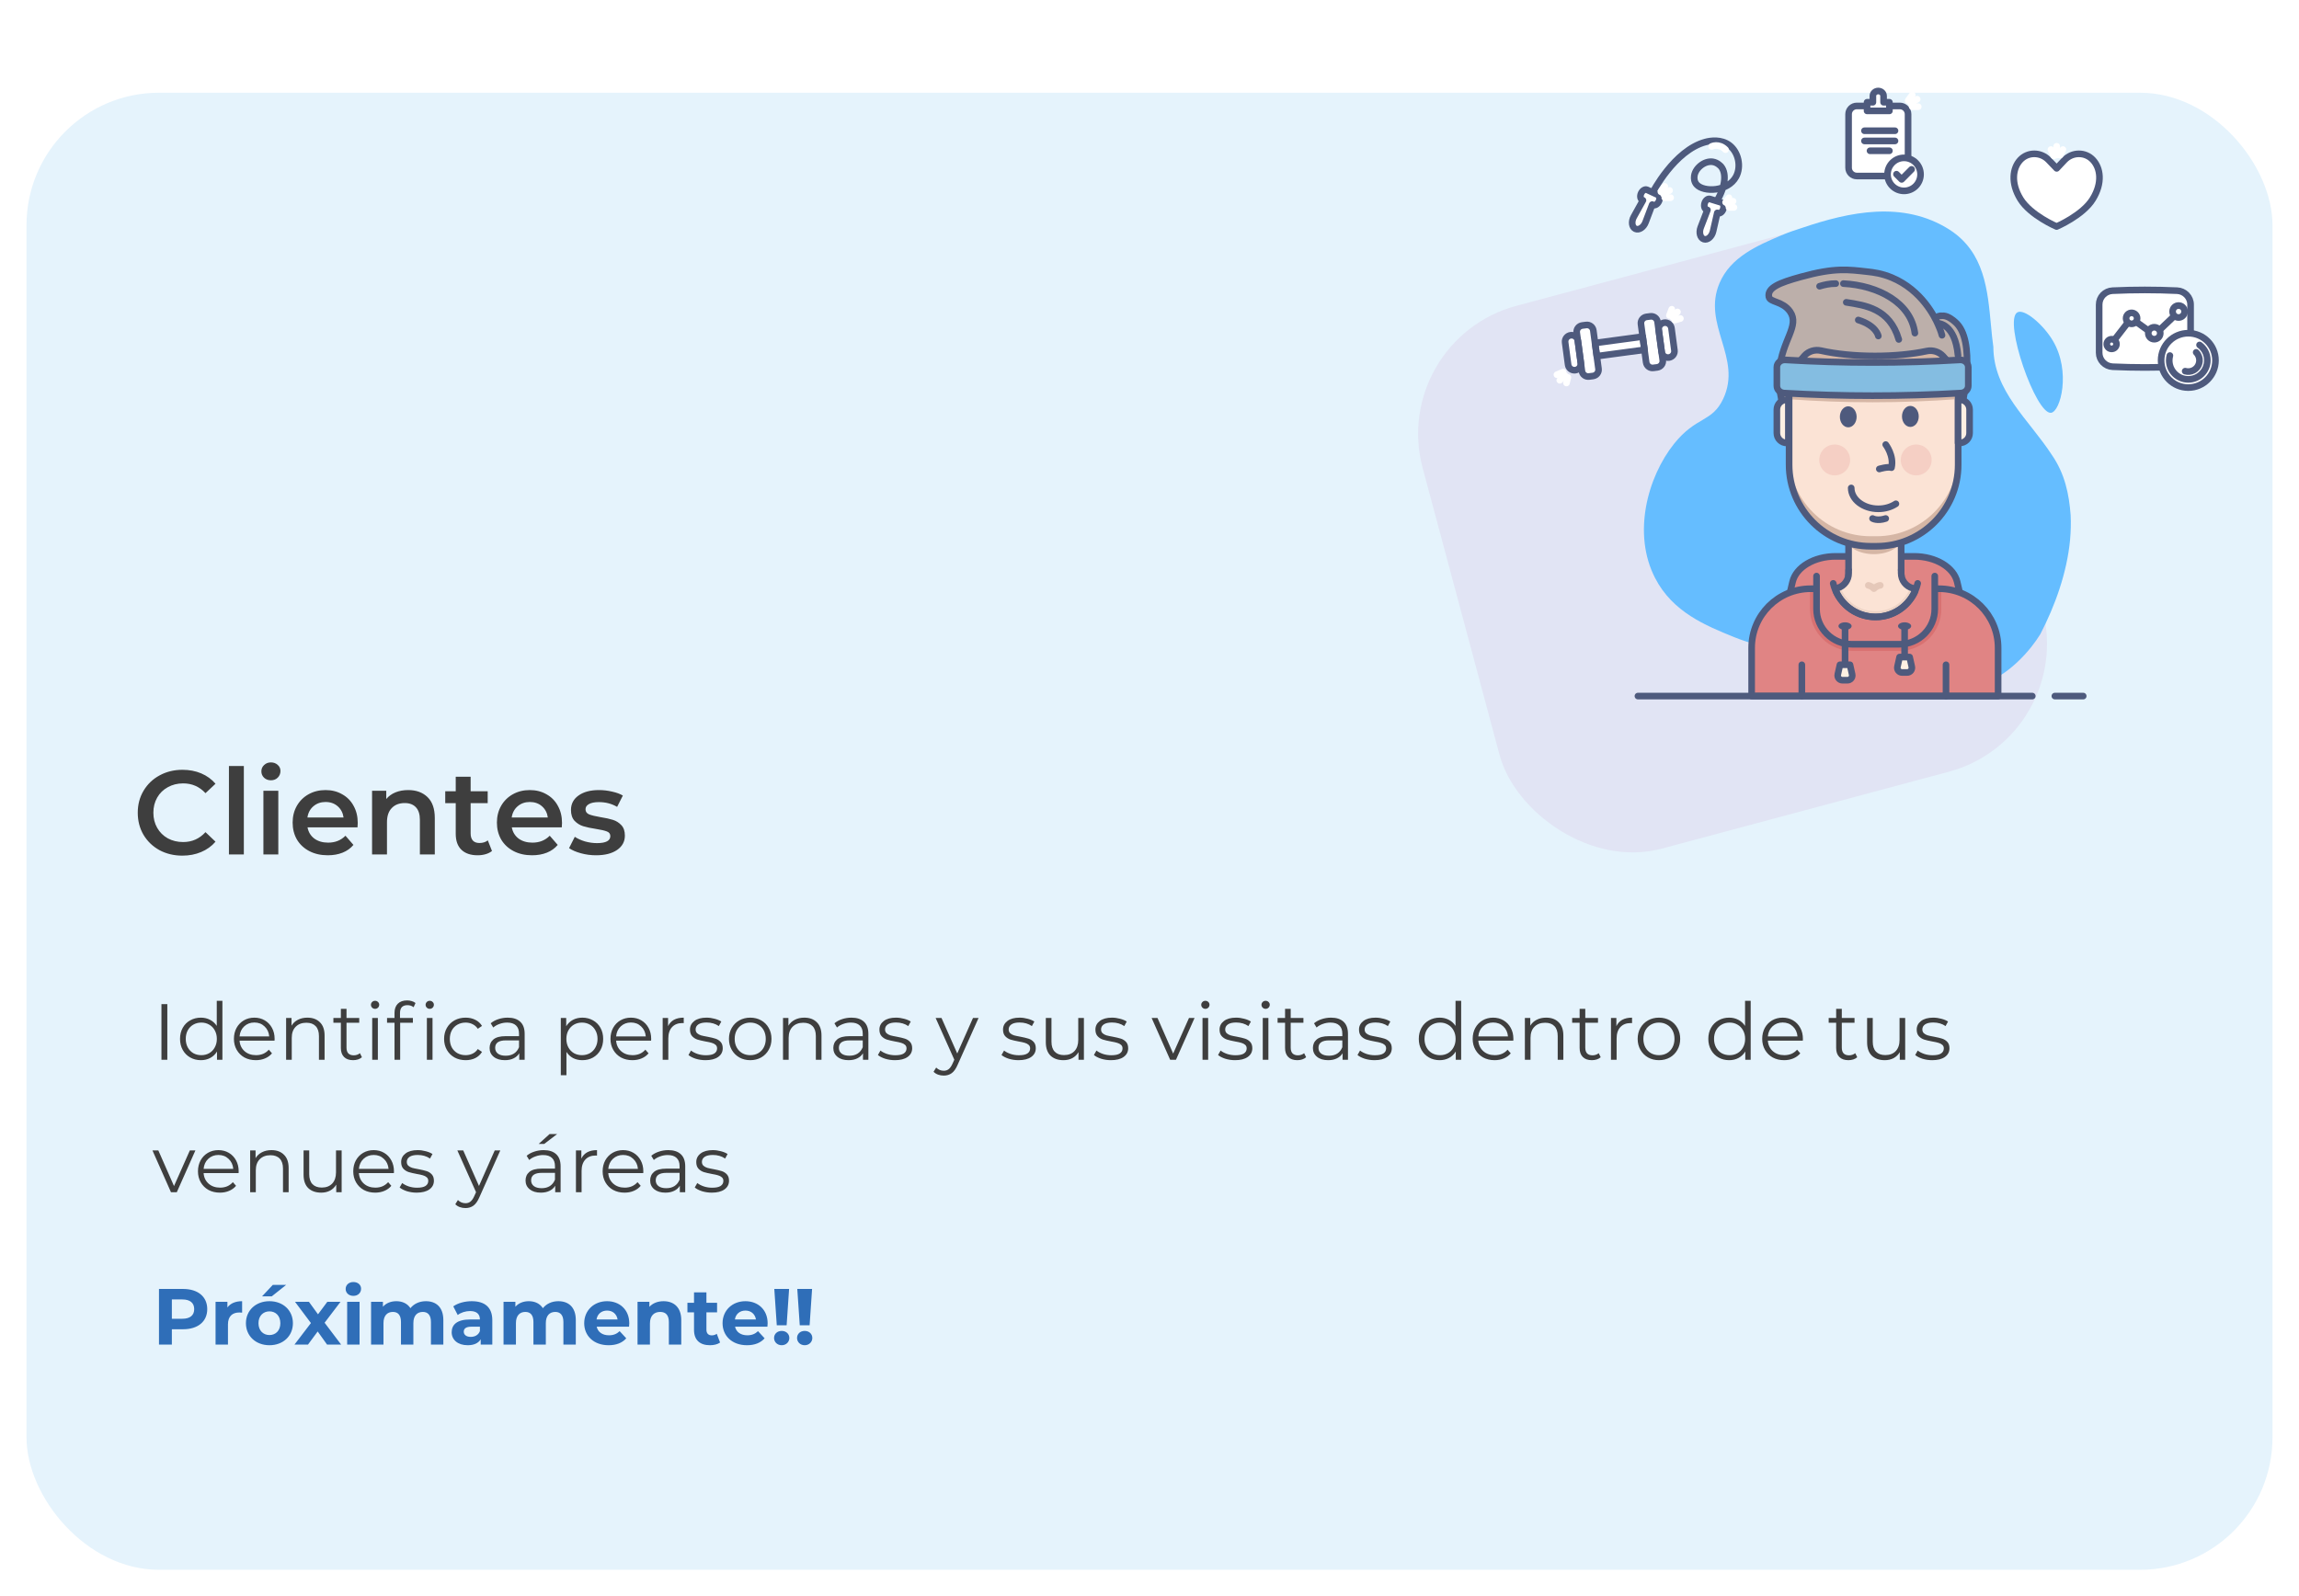 <svg width="347" height="241" viewBox="0 0 347 241" fill="none" xmlns="http://www.w3.org/2000/svg">
<g filter="url(#filter0_d)">
<rect x="4" y="10" width="339" height="223" rx="20" fill="#E5F3FC"/>
</g>
<path d="M27.524 129.18C26.252 129.18 25.1 128.904 24.068 128.352C23.048 127.788 22.244 127.014 21.656 126.03C21.08 125.046 20.792 123.936 20.792 122.7C20.792 121.464 21.086 120.354 21.674 119.37C22.262 118.386 23.066 117.618 24.086 117.066C25.118 116.502 26.27 116.22 27.542 116.22C28.574 116.22 29.516 116.4 30.368 116.76C31.22 117.12 31.94 117.642 32.528 118.326L31.016 119.748C30.104 118.764 28.982 118.272 27.65 118.272C26.786 118.272 26.012 118.464 25.328 118.848C24.644 119.22 24.11 119.742 23.726 120.414C23.342 121.086 23.15 121.848 23.15 122.7C23.15 123.552 23.342 124.314 23.726 124.986C24.11 125.658 24.644 126.186 25.328 126.57C26.012 126.942 26.786 127.128 27.65 127.128C28.982 127.128 30.104 126.63 31.016 125.634L32.528 127.074C31.94 127.758 31.214 128.28 30.35 128.64C29.498 129 28.556 129.18 27.524 129.18ZM34.554 115.644H36.804V129H34.554V115.644ZM39.757 119.388H42.007V129H39.757V119.388ZM40.891 117.804C40.483 117.804 40.141 117.678 39.865 117.426C39.589 117.162 39.451 116.838 39.451 116.454C39.451 116.07 39.589 115.752 39.865 115.5C40.141 115.236 40.483 115.104 40.891 115.104C41.299 115.104 41.641 115.23 41.917 115.482C42.193 115.722 42.331 116.028 42.331 116.4C42.331 116.796 42.193 117.132 41.917 117.408C41.653 117.672 41.311 117.804 40.891 117.804ZM53.996 124.248C53.996 124.404 53.984 124.626 53.96 124.914H46.418C46.55 125.622 46.892 126.186 47.444 126.606C48.008 127.014 48.704 127.218 49.532 127.218C50.588 127.218 51.458 126.87 52.142 126.174L53.348 127.56C52.916 128.076 52.37 128.466 51.71 128.73C51.05 128.994 50.306 129.126 49.478 129.126C48.422 129.126 47.492 128.916 46.688 128.496C45.884 128.076 45.26 127.494 44.816 126.75C44.384 125.994 44.168 125.142 44.168 124.194C44.168 123.258 44.378 122.418 44.798 121.674C45.23 120.918 45.824 120.33 46.58 119.91C47.336 119.49 48.188 119.28 49.136 119.28C50.072 119.28 50.906 119.49 51.638 119.91C52.382 120.318 52.958 120.9 53.366 121.656C53.786 122.4 53.996 123.264 53.996 124.248ZM49.136 121.08C48.416 121.08 47.804 121.296 47.3 121.728C46.808 122.148 46.508 122.712 46.4 123.42H51.854C51.758 122.724 51.464 122.16 50.972 121.728C50.48 121.296 49.868 121.08 49.136 121.08ZM61.612 119.28C62.824 119.28 63.796 119.634 64.528 120.342C65.26 121.05 65.626 122.1 65.626 123.492V129H63.376V123.78C63.376 122.94 63.178 122.31 62.782 121.89C62.386 121.458 61.822 121.242 61.09 121.242C60.262 121.242 59.608 121.494 59.128 121.998C58.648 122.49 58.408 123.204 58.408 124.14V129H56.158V119.388H58.3V120.63C58.672 120.186 59.14 119.85 59.704 119.622C60.268 119.394 60.904 119.28 61.612 119.28ZM74.258 128.478C73.994 128.694 73.67 128.856 73.286 128.964C72.914 129.072 72.518 129.126 72.098 129.126C71.042 129.126 70.226 128.85 69.65 128.298C69.074 127.746 68.786 126.942 68.786 125.886V121.26H67.202V119.46H68.786V117.264H71.036V119.46H73.61V121.26H71.036V125.832C71.036 126.3 71.15 126.66 71.378 126.912C71.606 127.152 71.936 127.272 72.368 127.272C72.872 127.272 73.292 127.14 73.628 126.876L74.258 128.478ZM84.828 124.248C84.828 124.404 84.816 124.626 84.792 124.914H77.25C77.382 125.622 77.724 126.186 78.276 126.606C78.84 127.014 79.536 127.218 80.364 127.218C81.42 127.218 82.29 126.87 82.974 126.174L84.18 127.56C83.748 128.076 83.202 128.466 82.542 128.73C81.882 128.994 81.138 129.126 80.31 129.126C79.254 129.126 78.324 128.916 77.52 128.496C76.716 128.076 76.092 127.494 75.648 126.75C75.216 125.994 75 125.142 75 124.194C75 123.258 75.21 122.418 75.63 121.674C76.062 120.918 76.656 120.33 77.412 119.91C78.168 119.49 79.02 119.28 79.968 119.28C80.904 119.28 81.738 119.49 82.47 119.91C83.214 120.318 83.79 120.9 84.198 121.656C84.618 122.4 84.828 123.264 84.828 124.248ZM79.968 121.08C79.248 121.08 78.636 121.296 78.132 121.728C77.64 122.148 77.34 122.712 77.232 123.42H82.686C82.59 122.724 82.296 122.16 81.804 121.728C81.312 121.296 80.7 121.08 79.968 121.08ZM89.96 129.126C89.18 129.126 88.418 129.024 87.674 128.82C86.93 128.616 86.336 128.358 85.892 128.046L86.756 126.336C87.188 126.624 87.704 126.858 88.304 127.038C88.916 127.206 89.516 127.29 90.104 127.29C91.448 127.29 92.12 126.936 92.12 126.228C92.12 125.892 91.946 125.658 91.598 125.526C91.262 125.394 90.716 125.268 89.96 125.148C89.168 125.028 88.52 124.89 88.016 124.734C87.524 124.578 87.092 124.308 86.72 123.924C86.36 123.528 86.18 122.982 86.18 122.286C86.18 121.374 86.558 120.648 87.314 120.108C88.082 119.556 89.114 119.28 90.41 119.28C91.07 119.28 91.73 119.358 92.39 119.514C93.05 119.658 93.59 119.856 94.01 120.108L93.146 121.818C92.33 121.338 91.412 121.098 90.392 121.098C89.732 121.098 89.228 121.2 88.88 121.404C88.544 121.596 88.376 121.854 88.376 122.178C88.376 122.538 88.556 122.796 88.916 122.952C89.288 123.096 89.858 123.234 90.626 123.366C91.394 123.486 92.024 123.624 92.516 123.78C93.008 123.936 93.428 124.2 93.776 124.572C94.136 124.944 94.316 125.472 94.316 126.156C94.316 127.056 93.926 127.776 93.146 128.316C92.366 128.856 91.304 129.126 89.96 129.126Z" fill="#3E3E3E"/>
<rect x="209.554" y="51.349" width="84.837" height="84.837" rx="20" transform="rotate(-15 209.554 51.349)" fill="#E1E4F4"/>
<path d="M24.368 151.6H25.256V160H24.368V151.6ZM33.569 151.096V160H32.753V158.752C32.497 159.176 32.157 159.5 31.733 159.724C31.317 159.948 30.845 160.06 30.317 160.06C29.725 160.06 29.189 159.924 28.709 159.652C28.229 159.38 27.853 159 27.581 158.512C27.309 158.024 27.173 157.468 27.173 156.844C27.173 156.22 27.309 155.664 27.581 155.176C27.853 154.688 28.229 154.312 28.709 154.048C29.189 153.776 29.725 153.64 30.317 153.64C30.829 153.64 31.289 153.748 31.697 153.964C32.113 154.172 32.453 154.48 32.717 154.888V151.096H33.569ZM30.389 159.304C30.829 159.304 31.225 159.204 31.577 159.004C31.937 158.796 32.217 158.504 32.417 158.128C32.625 157.752 32.729 157.324 32.729 156.844C32.729 156.364 32.625 155.936 32.417 155.56C32.217 155.184 31.937 154.896 31.577 154.696C31.225 154.488 30.829 154.384 30.389 154.384C29.941 154.384 29.537 154.488 29.177 154.696C28.825 154.896 28.545 155.184 28.337 155.56C28.137 155.936 28.037 156.364 28.037 156.844C28.037 157.324 28.137 157.752 28.337 158.128C28.545 158.504 28.825 158.796 29.177 159.004C29.537 159.204 29.941 159.304 30.389 159.304ZM41.438 157.108H36.158C36.206 157.764 36.458 158.296 36.914 158.704C37.37 159.104 37.946 159.304 38.642 159.304C39.034 159.304 39.394 159.236 39.722 159.1C40.05 158.956 40.334 158.748 40.574 158.476L41.054 159.028C40.774 159.364 40.422 159.62 39.998 159.796C39.582 159.972 39.122 160.06 38.618 160.06C37.97 160.06 37.394 159.924 36.89 159.652C36.394 159.372 36.006 158.988 35.726 158.5C35.446 158.012 35.306 157.46 35.306 156.844C35.306 156.228 35.438 155.676 35.702 155.188C35.974 154.7 36.342 154.32 36.806 154.048C37.278 153.776 37.806 153.64 38.39 153.64C38.974 153.64 39.498 153.776 39.962 154.048C40.426 154.32 40.79 154.7 41.054 155.188C41.318 155.668 41.45 156.22 41.45 156.844L41.438 157.108ZM38.39 154.372C37.782 154.372 37.27 154.568 36.854 154.96C36.446 155.344 36.214 155.848 36.158 156.472H40.634C40.578 155.848 40.342 155.344 39.926 154.96C39.518 154.568 39.006 154.372 38.39 154.372ZM46.4 153.64C47.192 153.64 47.82 153.872 48.284 154.336C48.756 154.792 48.992 155.46 48.992 156.34V160H48.14V156.424C48.14 155.768 47.976 155.268 47.648 154.924C47.32 154.58 46.852 154.408 46.244 154.408C45.564 154.408 45.024 154.612 44.624 155.02C44.232 155.42 44.036 155.976 44.036 156.688V160H43.184V153.688H44V154.852C44.232 154.468 44.552 154.172 44.96 153.964C45.376 153.748 45.856 153.64 46.4 153.64ZM54.629 159.616C54.469 159.76 54.269 159.872 54.029 159.952C53.797 160.024 53.553 160.06 53.297 160.06C52.705 160.06 52.249 159.9 51.929 159.58C51.609 159.26 51.449 158.808 51.449 158.224V154.408H50.321V153.688H51.449V152.308H52.301V153.688H54.221V154.408H52.301V158.176C52.301 158.552 52.393 158.84 52.577 159.04C52.769 159.232 53.041 159.328 53.393 159.328C53.569 159.328 53.737 159.3 53.897 159.244C54.065 159.188 54.209 159.108 54.329 159.004L54.629 159.616ZM56.18 153.688H57.032V160H56.18V153.688ZM56.612 152.308C56.436 152.308 56.288 152.248 56.168 152.128C56.048 152.008 55.988 151.864 55.988 151.696C55.988 151.536 56.048 151.396 56.168 151.276C56.288 151.156 56.436 151.096 56.612 151.096C56.788 151.096 56.936 151.156 57.056 151.276C57.176 151.388 57.236 151.524 57.236 151.684C57.236 151.86 57.176 152.008 57.056 152.128C56.936 152.248 56.788 152.308 56.612 152.308ZM61.491 151.756C61.123 151.756 60.843 151.856 60.651 152.056C60.467 152.256 60.375 152.552 60.375 152.944V153.688H62.319V154.408H60.399V160H59.547V154.408H58.419V153.688H59.547V152.908C59.547 152.332 59.711 151.876 60.039 151.54C60.375 151.204 60.847 151.036 61.455 151.036C61.695 151.036 61.927 151.072 62.151 151.144C62.375 151.208 62.563 151.304 62.715 151.432L62.427 152.068C62.179 151.86 61.867 151.756 61.491 151.756ZM64.431 153.688H65.283V160H64.431V153.688ZM64.863 152.308C64.687 152.308 64.539 152.248 64.419 152.128C64.299 152.008 64.239 151.864 64.239 151.696C64.239 151.536 64.299 151.396 64.419 151.276C64.539 151.156 64.687 151.096 64.863 151.096C65.039 151.096 65.187 151.156 65.307 151.276C65.427 151.388 65.487 151.524 65.487 151.684C65.487 151.86 65.427 152.008 65.307 152.128C65.187 152.248 65.039 152.308 64.863 152.308ZM70.281 160.06C69.657 160.06 69.097 159.924 68.601 159.652C68.113 159.38 67.729 159 67.449 158.512C67.169 158.016 67.029 157.46 67.029 156.844C67.029 156.228 67.169 155.676 67.449 155.188C67.729 154.7 68.113 154.32 68.601 154.048C69.097 153.776 69.657 153.64 70.281 153.64C70.825 153.64 71.309 153.748 71.733 153.964C72.165 154.172 72.505 154.48 72.753 154.888L72.117 155.32C71.909 155.008 71.645 154.776 71.325 154.624C71.005 154.464 70.657 154.384 70.281 154.384C69.825 154.384 69.413 154.488 69.045 154.696C68.685 154.896 68.401 155.184 68.193 155.56C67.993 155.936 67.893 156.364 67.893 156.844C67.893 157.332 67.993 157.764 68.193 158.14C68.401 158.508 68.685 158.796 69.045 159.004C69.413 159.204 69.825 159.304 70.281 159.304C70.657 159.304 71.005 159.228 71.325 159.076C71.645 158.924 71.909 158.692 72.117 158.38L72.753 158.812C72.505 159.22 72.165 159.532 71.733 159.748C71.301 159.956 70.817 160.06 70.281 160.06ZM76.634 153.64C77.458 153.64 78.09 153.848 78.53 154.264C78.97 154.672 79.19 155.28 79.19 156.088V160H78.374V159.016C78.182 159.344 77.898 159.6 77.522 159.784C77.154 159.968 76.714 160.06 76.202 160.06C75.498 160.06 74.938 159.892 74.522 159.556C74.106 159.22 73.898 158.776 73.898 158.224C73.898 157.688 74.09 157.256 74.474 156.928C74.866 156.6 75.486 156.436 76.334 156.436H78.338V156.052C78.338 155.508 78.186 155.096 77.882 154.816C77.578 154.528 77.134 154.384 76.55 154.384C76.15 154.384 75.766 154.452 75.398 154.588C75.03 154.716 74.714 154.896 74.45 155.128L74.066 154.492C74.386 154.22 74.77 154.012 75.218 153.868C75.666 153.716 76.138 153.64 76.634 153.64ZM76.334 159.388C76.814 159.388 77.226 159.28 77.57 159.064C77.914 158.84 78.17 158.52 78.338 158.104V157.072H76.358C75.278 157.072 74.738 157.448 74.738 158.2C74.738 158.568 74.878 158.86 75.158 159.076C75.438 159.284 75.83 159.388 76.334 159.388ZM87.897 153.64C88.489 153.64 89.025 153.776 89.505 154.048C89.985 154.312 90.361 154.688 90.633 155.176C90.905 155.664 91.041 156.22 91.041 156.844C91.041 157.476 90.905 158.036 90.633 158.524C90.361 159.012 89.985 159.392 89.505 159.664C89.033 159.928 88.497 160.06 87.897 160.06C87.385 160.06 86.921 159.956 86.505 159.748C86.097 159.532 85.761 159.22 85.497 158.812V162.328H84.645V153.688H85.461V154.936C85.717 154.52 86.053 154.2 86.469 153.976C86.893 153.752 87.369 153.64 87.897 153.64ZM87.837 159.304C88.277 159.304 88.677 159.204 89.037 159.004C89.397 158.796 89.677 158.504 89.877 158.128C90.085 157.752 90.189 157.324 90.189 156.844C90.189 156.364 90.085 155.94 89.877 155.572C89.677 155.196 89.397 154.904 89.037 154.696C88.677 154.488 88.277 154.384 87.837 154.384C87.389 154.384 86.985 154.488 86.625 154.696C86.273 154.904 85.993 155.196 85.785 155.572C85.585 155.94 85.485 156.364 85.485 156.844C85.485 157.324 85.585 157.752 85.785 158.128C85.993 158.504 86.273 158.796 86.625 159.004C86.985 159.204 87.389 159.304 87.837 159.304ZM98.274 157.108H92.994C93.042 157.764 93.294 158.296 93.75 158.704C94.206 159.104 94.782 159.304 95.478 159.304C95.87 159.304 96.23 159.236 96.558 159.1C96.886 158.956 97.17 158.748 97.41 158.476L97.89 159.028C97.61 159.364 97.258 159.62 96.834 159.796C96.418 159.972 95.958 160.06 95.454 160.06C94.806 160.06 94.23 159.924 93.726 159.652C93.23 159.372 92.842 158.988 92.562 158.5C92.282 158.012 92.142 157.46 92.142 156.844C92.142 156.228 92.274 155.676 92.538 155.188C92.81 154.7 93.178 154.32 93.642 154.048C94.114 153.776 94.642 153.64 95.226 153.64C95.81 153.64 96.334 153.776 96.798 154.048C97.262 154.32 97.626 154.7 97.89 155.188C98.154 155.668 98.286 156.22 98.286 156.844L98.274 157.108ZM95.226 154.372C94.618 154.372 94.106 154.568 93.69 154.96C93.282 155.344 93.05 155.848 92.994 156.472H97.47C97.414 155.848 97.178 155.344 96.762 154.96C96.354 154.568 95.842 154.372 95.226 154.372ZM100.836 154.924C101.036 154.5 101.332 154.18 101.724 153.964C102.124 153.748 102.616 153.64 103.2 153.64V154.468L102.996 154.456C102.332 154.456 101.812 154.66 101.436 155.068C101.06 155.476 100.872 156.048 100.872 156.784V160H100.02V153.688H100.836V154.924ZM106.482 160.06C105.97 160.06 105.478 159.988 105.006 159.844C104.542 159.692 104.178 159.504 103.914 159.28L104.298 158.608C104.562 158.816 104.894 158.988 105.294 159.124C105.694 159.252 106.11 159.316 106.542 159.316C107.118 159.316 107.542 159.228 107.814 159.052C108.094 158.868 108.234 158.612 108.234 158.284C108.234 158.052 108.158 157.872 108.006 157.744C107.854 157.608 107.662 157.508 107.43 157.444C107.198 157.372 106.89 157.304 106.506 157.24C105.994 157.144 105.582 157.048 105.27 156.952C104.958 156.848 104.69 156.676 104.466 156.436C104.25 156.196 104.142 155.864 104.142 155.44C104.142 154.912 104.362 154.48 104.802 154.144C105.242 153.808 105.854 153.64 106.638 153.64C107.046 153.64 107.454 153.696 107.862 153.808C108.27 153.912 108.606 154.052 108.87 154.228L108.498 154.912C107.978 154.552 107.358 154.372 106.638 154.372C106.094 154.372 105.682 154.468 105.402 154.66C105.13 154.852 104.994 155.104 104.994 155.416C104.994 155.656 105.07 155.848 105.222 155.992C105.382 156.136 105.578 156.244 105.81 156.316C106.042 156.38 106.362 156.448 106.77 156.52C107.274 156.616 107.678 156.712 107.982 156.808C108.286 156.904 108.546 157.068 108.762 157.3C108.978 157.532 109.086 157.852 109.086 158.26C109.086 158.812 108.854 159.252 108.39 159.58C107.934 159.9 107.298 160.06 106.482 160.06ZM113.241 160.06C112.633 160.06 112.085 159.924 111.597 159.652C111.109 159.372 110.725 158.988 110.445 158.5C110.165 158.012 110.025 157.46 110.025 156.844C110.025 156.228 110.165 155.676 110.445 155.188C110.725 154.7 111.109 154.32 111.597 154.048C112.085 153.776 112.633 153.64 113.241 153.64C113.849 153.64 114.397 153.776 114.885 154.048C115.373 154.32 115.753 154.7 116.025 155.188C116.305 155.676 116.445 156.228 116.445 156.844C116.445 157.46 116.305 158.012 116.025 158.5C115.753 158.988 115.373 159.372 114.885 159.652C114.397 159.924 113.849 160.06 113.241 160.06ZM113.241 159.304C113.689 159.304 114.089 159.204 114.441 159.004C114.801 158.796 115.081 158.504 115.281 158.128C115.481 157.752 115.581 157.324 115.581 156.844C115.581 156.364 115.481 155.936 115.281 155.56C115.081 155.184 114.801 154.896 114.441 154.696C114.089 154.488 113.689 154.384 113.241 154.384C112.793 154.384 112.389 154.488 112.029 154.696C111.677 154.896 111.397 155.184 111.189 155.56C110.989 155.936 110.889 156.364 110.889 156.844C110.889 157.324 110.989 157.752 111.189 158.128C111.397 158.504 111.677 158.796 112.029 159.004C112.389 159.204 112.793 159.304 113.241 159.304ZM121.4 153.64C122.192 153.64 122.82 153.872 123.284 154.336C123.756 154.792 123.992 155.46 123.992 156.34V160H123.14V156.424C123.14 155.768 122.976 155.268 122.648 154.924C122.32 154.58 121.852 154.408 121.244 154.408C120.564 154.408 120.024 154.612 119.624 155.02C119.232 155.42 119.036 155.976 119.036 156.688V160H118.184V153.688H119V154.852C119.232 154.468 119.552 154.172 119.96 153.964C120.376 153.748 120.856 153.64 121.4 153.64ZM128.513 153.64C129.337 153.64 129.969 153.848 130.409 154.264C130.849 154.672 131.069 155.28 131.069 156.088V160H130.253V159.016C130.061 159.344 129.777 159.6 129.401 159.784C129.033 159.968 128.593 160.06 128.081 160.06C127.377 160.06 126.817 159.892 126.401 159.556C125.985 159.22 125.777 158.776 125.777 158.224C125.777 157.688 125.969 157.256 126.353 156.928C126.745 156.6 127.365 156.436 128.213 156.436H130.217V156.052C130.217 155.508 130.065 155.096 129.761 154.816C129.457 154.528 129.013 154.384 128.429 154.384C128.029 154.384 127.645 154.452 127.277 154.588C126.909 154.716 126.593 154.896 126.329 155.128L125.945 154.492C126.265 154.22 126.649 154.012 127.097 153.868C127.545 153.716 128.017 153.64 128.513 153.64ZM128.213 159.388C128.693 159.388 129.105 159.28 129.449 159.064C129.793 158.84 130.049 158.52 130.217 158.104V157.072H128.237C127.157 157.072 126.617 157.448 126.617 158.2C126.617 158.568 126.757 158.86 127.037 159.076C127.317 159.284 127.709 159.388 128.213 159.388ZM135.075 160.06C134.563 160.06 134.071 159.988 133.599 159.844C133.135 159.692 132.771 159.504 132.507 159.28L132.891 158.608C133.155 158.816 133.487 158.988 133.887 159.124C134.287 159.252 134.703 159.316 135.135 159.316C135.711 159.316 136.135 159.228 136.407 159.052C136.687 158.868 136.827 158.612 136.827 158.284C136.827 158.052 136.751 157.872 136.599 157.744C136.447 157.608 136.255 157.508 136.023 157.444C135.791 157.372 135.483 157.304 135.099 157.24C134.587 157.144 134.175 157.048 133.863 156.952C133.551 156.848 133.283 156.676 133.059 156.436C132.843 156.196 132.735 155.864 132.735 155.44C132.735 154.912 132.955 154.48 133.395 154.144C133.835 153.808 134.447 153.64 135.231 153.64C135.639 153.64 136.047 153.696 136.455 153.808C136.863 153.912 137.199 154.052 137.463 154.228L137.091 154.912C136.571 154.552 135.951 154.372 135.231 154.372C134.687 154.372 134.275 154.468 133.995 154.66C133.723 154.852 133.587 155.104 133.587 155.416C133.587 155.656 133.663 155.848 133.815 155.992C133.975 156.136 134.171 156.244 134.403 156.316C134.635 156.38 134.955 156.448 135.363 156.52C135.867 156.616 136.271 156.712 136.575 156.808C136.879 156.904 137.139 157.068 137.355 157.3C137.571 157.532 137.679 157.852 137.679 158.26C137.679 158.812 137.447 159.252 136.983 159.58C136.527 159.9 135.891 160.06 135.075 160.06ZM147.699 153.688L144.543 160.756C144.287 161.348 143.991 161.768 143.655 162.016C143.319 162.264 142.915 162.388 142.443 162.388C142.139 162.388 141.855 162.34 141.591 162.244C141.327 162.148 141.099 162.004 140.907 161.812L141.303 161.176C141.623 161.496 142.007 161.656 142.455 161.656C142.743 161.656 142.987 161.576 143.187 161.416C143.395 161.256 143.587 160.984 143.763 160.6L144.039 159.988L141.219 153.688H142.107L144.483 159.052L146.859 153.688H147.699ZM153.732 160.06C153.22 160.06 152.728 159.988 152.256 159.844C151.792 159.692 151.428 159.504 151.164 159.28L151.548 158.608C151.812 158.816 152.144 158.988 152.544 159.124C152.944 159.252 153.36 159.316 153.792 159.316C154.368 159.316 154.792 159.228 155.064 159.052C155.344 158.868 155.484 158.612 155.484 158.284C155.484 158.052 155.408 157.872 155.256 157.744C155.104 157.608 154.912 157.508 154.68 157.444C154.448 157.372 154.14 157.304 153.756 157.24C153.244 157.144 152.832 157.048 152.52 156.952C152.208 156.848 151.94 156.676 151.716 156.436C151.5 156.196 151.392 155.864 151.392 155.44C151.392 154.912 151.612 154.48 152.052 154.144C152.492 153.808 153.104 153.64 153.888 153.64C154.296 153.64 154.704 153.696 155.112 153.808C155.52 153.912 155.856 154.052 156.12 154.228L155.748 154.912C155.228 154.552 154.608 154.372 153.888 154.372C153.344 154.372 152.932 154.468 152.652 154.66C152.38 154.852 152.244 155.104 152.244 155.416C152.244 155.656 152.32 155.848 152.472 155.992C152.632 156.136 152.828 156.244 153.06 156.316C153.292 156.38 153.612 156.448 154.02 156.52C154.524 156.616 154.928 156.712 155.232 156.808C155.536 156.904 155.796 157.068 156.012 157.3C156.228 157.532 156.336 157.852 156.336 158.26C156.336 158.812 156.104 159.252 155.64 159.58C155.184 159.9 154.548 160.06 153.732 160.06ZM163.599 153.688V160H162.783V158.848C162.559 159.232 162.251 159.532 161.859 159.748C161.467 159.956 161.019 160.06 160.515 160.06C159.691 160.06 159.039 159.832 158.559 159.376C158.087 158.912 157.851 158.236 157.851 157.348V153.688H158.703V157.264C158.703 157.928 158.867 158.432 159.195 158.776C159.523 159.12 159.991 159.292 160.599 159.292C161.263 159.292 161.787 159.092 162.171 158.692C162.555 158.284 162.747 157.72 162.747 157V153.688H163.599ZM167.677 160.06C167.165 160.06 166.673 159.988 166.201 159.844C165.737 159.692 165.373 159.504 165.109 159.28L165.493 158.608C165.757 158.816 166.089 158.988 166.489 159.124C166.889 159.252 167.305 159.316 167.737 159.316C168.313 159.316 168.737 159.228 169.009 159.052C169.289 158.868 169.429 158.612 169.429 158.284C169.429 158.052 169.353 157.872 169.201 157.744C169.049 157.608 168.857 157.508 168.625 157.444C168.393 157.372 168.085 157.304 167.701 157.24C167.189 157.144 166.777 157.048 166.465 156.952C166.153 156.848 165.885 156.676 165.661 156.436C165.445 156.196 165.337 155.864 165.337 155.44C165.337 154.912 165.557 154.48 165.997 154.144C166.437 153.808 167.049 153.64 167.833 153.64C168.241 153.64 168.649 153.696 169.057 153.808C169.465 153.912 169.801 154.052 170.065 154.228L169.693 154.912C169.173 154.552 168.553 154.372 167.833 154.372C167.289 154.372 166.877 154.468 166.597 154.66C166.325 154.852 166.189 155.104 166.189 155.416C166.189 155.656 166.265 155.848 166.417 155.992C166.577 156.136 166.773 156.244 167.005 156.316C167.237 156.38 167.557 156.448 167.965 156.52C168.469 156.616 168.873 156.712 169.177 156.808C169.481 156.904 169.741 157.068 169.957 157.3C170.173 157.532 170.281 157.852 170.281 158.26C170.281 158.812 170.049 159.252 169.585 159.58C169.129 159.9 168.493 160.06 167.677 160.06ZM180.301 153.688L177.493 160H176.617L173.821 153.688H174.709L177.073 159.064L179.461 153.688H180.301ZM181.501 153.688H182.353V160H181.501V153.688ZM181.933 152.308C181.757 152.308 181.609 152.248 181.489 152.128C181.369 152.008 181.309 151.864 181.309 151.696C181.309 151.536 181.369 151.396 181.489 151.276C181.609 151.156 181.757 151.096 181.933 151.096C182.109 151.096 182.257 151.156 182.377 151.276C182.497 151.388 182.557 151.524 182.557 151.684C182.557 151.86 182.497 152.008 182.377 152.128C182.257 152.248 182.109 152.308 181.933 152.308ZM186.415 160.06C185.903 160.06 185.411 159.988 184.939 159.844C184.475 159.692 184.111 159.504 183.847 159.28L184.231 158.608C184.495 158.816 184.827 158.988 185.227 159.124C185.627 159.252 186.043 159.316 186.475 159.316C187.051 159.316 187.475 159.228 187.747 159.052C188.027 158.868 188.167 158.612 188.167 158.284C188.167 158.052 188.091 157.872 187.939 157.744C187.787 157.608 187.595 157.508 187.363 157.444C187.131 157.372 186.823 157.304 186.439 157.24C185.927 157.144 185.515 157.048 185.203 156.952C184.891 156.848 184.623 156.676 184.399 156.436C184.183 156.196 184.075 155.864 184.075 155.44C184.075 154.912 184.295 154.48 184.735 154.144C185.175 153.808 185.787 153.64 186.571 153.64C186.979 153.64 187.387 153.696 187.795 153.808C188.203 153.912 188.539 154.052 188.803 154.228L188.431 154.912C187.911 154.552 187.291 154.372 186.571 154.372C186.027 154.372 185.615 154.468 185.335 154.66C185.063 154.852 184.927 155.104 184.927 155.416C184.927 155.656 185.003 155.848 185.155 155.992C185.315 156.136 185.511 156.244 185.743 156.316C185.975 156.38 186.295 156.448 186.703 156.52C187.207 156.616 187.611 156.712 187.915 156.808C188.219 156.904 188.479 157.068 188.695 157.3C188.911 157.532 189.019 157.852 189.019 158.26C189.019 158.812 188.787 159.252 188.323 159.58C187.867 159.9 187.231 160.06 186.415 160.06ZM190.594 153.688H191.446V160H190.594V153.688ZM191.026 152.308C190.85 152.308 190.702 152.248 190.582 152.128C190.462 152.008 190.402 151.864 190.402 151.696C190.402 151.536 190.462 151.396 190.582 151.276C190.702 151.156 190.85 151.096 191.026 151.096C191.202 151.096 191.35 151.156 191.47 151.276C191.59 151.388 191.65 151.524 191.65 151.684C191.65 151.86 191.59 152.008 191.47 152.128C191.35 152.248 191.202 152.308 191.026 152.308ZM197.141 159.616C196.981 159.76 196.781 159.872 196.541 159.952C196.309 160.024 196.065 160.06 195.809 160.06C195.217 160.06 194.761 159.9 194.441 159.58C194.121 159.26 193.961 158.808 193.961 158.224V154.408H192.833V153.688H193.961V152.308H194.813V153.688H196.733V154.408H194.813V158.176C194.813 158.552 194.905 158.84 195.089 159.04C195.281 159.232 195.553 159.328 195.905 159.328C196.081 159.328 196.249 159.3 196.409 159.244C196.577 159.188 196.721 159.108 196.841 159.004L197.141 159.616ZM200.9 153.64C201.724 153.64 202.356 153.848 202.796 154.264C203.236 154.672 203.456 155.28 203.456 156.088V160H202.64V159.016C202.448 159.344 202.164 159.6 201.788 159.784C201.42 159.968 200.98 160.06 200.468 160.06C199.764 160.06 199.204 159.892 198.788 159.556C198.372 159.22 198.164 158.776 198.164 158.224C198.164 157.688 198.356 157.256 198.74 156.928C199.132 156.6 199.752 156.436 200.6 156.436H202.604V156.052C202.604 155.508 202.452 155.096 202.148 154.816C201.844 154.528 201.4 154.384 200.816 154.384C200.416 154.384 200.032 154.452 199.664 154.588C199.296 154.716 198.98 154.896 198.716 155.128L198.332 154.492C198.652 154.22 199.036 154.012 199.484 153.868C199.932 153.716 200.404 153.64 200.9 153.64ZM200.6 159.388C201.08 159.388 201.492 159.28 201.836 159.064C202.18 158.84 202.436 158.52 202.604 158.104V157.072H200.624C199.544 157.072 199.004 157.448 199.004 158.2C199.004 158.568 199.144 158.86 199.424 159.076C199.704 159.284 200.096 159.388 200.6 159.388ZM207.462 160.06C206.95 160.06 206.458 159.988 205.986 159.844C205.522 159.692 205.158 159.504 204.894 159.28L205.278 158.608C205.542 158.816 205.874 158.988 206.274 159.124C206.674 159.252 207.09 159.316 207.522 159.316C208.098 159.316 208.522 159.228 208.794 159.052C209.074 158.868 209.214 158.612 209.214 158.284C209.214 158.052 209.138 157.872 208.986 157.744C208.834 157.608 208.642 157.508 208.41 157.444C208.178 157.372 207.87 157.304 207.486 157.24C206.974 157.144 206.562 157.048 206.25 156.952C205.938 156.848 205.67 156.676 205.446 156.436C205.23 156.196 205.122 155.864 205.122 155.44C205.122 154.912 205.342 154.48 205.782 154.144C206.222 153.808 206.834 153.64 207.618 153.64C208.026 153.64 208.434 153.696 208.842 153.808C209.25 153.912 209.586 154.052 209.85 154.228L209.478 154.912C208.958 154.552 208.338 154.372 207.618 154.372C207.074 154.372 206.662 154.468 206.382 154.66C206.11 154.852 205.974 155.104 205.974 155.416C205.974 155.656 206.05 155.848 206.202 155.992C206.362 156.136 206.558 156.244 206.79 156.316C207.022 156.38 207.342 156.448 207.75 156.52C208.254 156.616 208.658 156.712 208.962 156.808C209.266 156.904 209.526 157.068 209.742 157.3C209.958 157.532 210.066 157.852 210.066 158.26C210.066 158.812 209.834 159.252 209.37 159.58C208.914 159.9 208.278 160.06 207.462 160.06ZM220.542 151.096V160H219.726V158.752C219.47 159.176 219.13 159.5 218.706 159.724C218.29 159.948 217.818 160.06 217.29 160.06C216.698 160.06 216.162 159.924 215.682 159.652C215.202 159.38 214.826 159 214.554 158.512C214.282 158.024 214.146 157.468 214.146 156.844C214.146 156.22 214.282 155.664 214.554 155.176C214.826 154.688 215.202 154.312 215.682 154.048C216.162 153.776 216.698 153.64 217.29 153.64C217.802 153.64 218.262 153.748 218.67 153.964C219.086 154.172 219.426 154.48 219.69 154.888V151.096H220.542ZM217.362 159.304C217.802 159.304 218.198 159.204 218.55 159.004C218.91 158.796 219.19 158.504 219.39 158.128C219.598 157.752 219.702 157.324 219.702 156.844C219.702 156.364 219.598 155.936 219.39 155.56C219.19 155.184 218.91 154.896 218.55 154.696C218.198 154.488 217.802 154.384 217.362 154.384C216.914 154.384 216.51 154.488 216.15 154.696C215.798 154.896 215.518 155.184 215.31 155.56C215.11 155.936 215.01 156.364 215.01 156.844C215.01 157.324 215.11 157.752 215.31 158.128C215.518 158.504 215.798 158.796 216.15 159.004C216.51 159.204 216.914 159.304 217.362 159.304ZM228.411 157.108H223.131C223.179 157.764 223.431 158.296 223.887 158.704C224.343 159.104 224.919 159.304 225.615 159.304C226.007 159.304 226.367 159.236 226.695 159.1C227.023 158.956 227.307 158.748 227.547 158.476L228.027 159.028C227.747 159.364 227.395 159.62 226.971 159.796C226.555 159.972 226.095 160.06 225.591 160.06C224.943 160.06 224.367 159.924 223.863 159.652C223.367 159.372 222.979 158.988 222.699 158.5C222.419 158.012 222.279 157.46 222.279 156.844C222.279 156.228 222.411 155.676 222.675 155.188C222.947 154.7 223.315 154.32 223.779 154.048C224.251 153.776 224.779 153.64 225.363 153.64C225.947 153.64 226.471 153.776 226.935 154.048C227.399 154.32 227.763 154.7 228.027 155.188C228.291 155.668 228.423 156.22 228.423 156.844L228.411 157.108ZM225.363 154.372C224.755 154.372 224.243 154.568 223.827 154.96C223.419 155.344 223.187 155.848 223.131 156.472H227.607C227.551 155.848 227.315 155.344 226.899 154.96C226.491 154.568 225.979 154.372 225.363 154.372ZM233.373 153.64C234.165 153.64 234.793 153.872 235.257 154.336C235.729 154.792 235.965 155.46 235.965 156.34V160H235.113V156.424C235.113 155.768 234.949 155.268 234.621 154.924C234.293 154.58 233.825 154.408 233.217 154.408C232.537 154.408 231.997 154.612 231.597 155.02C231.205 155.42 231.009 155.976 231.009 156.688V160H230.157V153.688H230.973V154.852C231.205 154.468 231.525 154.172 231.933 153.964C232.349 153.748 232.829 153.64 233.373 153.64ZM241.602 159.616C241.442 159.76 241.242 159.872 241.002 159.952C240.77 160.024 240.526 160.06 240.27 160.06C239.678 160.06 239.222 159.9 238.902 159.58C238.582 159.26 238.422 158.808 238.422 158.224V154.408H237.294V153.688H238.422V152.308H239.274V153.688H241.194V154.408H239.274V158.176C239.274 158.552 239.366 158.84 239.55 159.04C239.742 159.232 240.014 159.328 240.366 159.328C240.542 159.328 240.71 159.3 240.87 159.244C241.038 159.188 241.182 159.108 241.302 159.004L241.602 159.616ZM243.969 154.924C244.169 154.5 244.465 154.18 244.857 153.964C245.257 153.748 245.749 153.64 246.333 153.64V154.468L246.129 154.456C245.465 154.456 244.945 154.66 244.569 155.068C244.193 155.476 244.005 156.048 244.005 156.784V160H243.153V153.688H243.969V154.924ZM250.397 160.06C249.789 160.06 249.241 159.924 248.753 159.652C248.265 159.372 247.881 158.988 247.601 158.5C247.321 158.012 247.181 157.46 247.181 156.844C247.181 156.228 247.321 155.676 247.601 155.188C247.881 154.7 248.265 154.32 248.753 154.048C249.241 153.776 249.789 153.64 250.397 153.64C251.005 153.64 251.553 153.776 252.041 154.048C252.529 154.32 252.909 154.7 253.181 155.188C253.461 155.676 253.601 156.228 253.601 156.844C253.601 157.46 253.461 158.012 253.181 158.5C252.909 158.988 252.529 159.372 252.041 159.652C251.553 159.924 251.005 160.06 250.397 160.06ZM250.397 159.304C250.845 159.304 251.245 159.204 251.597 159.004C251.957 158.796 252.237 158.504 252.437 158.128C252.637 157.752 252.737 157.324 252.737 156.844C252.737 156.364 252.637 155.936 252.437 155.56C252.237 155.184 251.957 154.896 251.597 154.696C251.245 154.488 250.845 154.384 250.397 154.384C249.949 154.384 249.545 154.488 249.185 154.696C248.833 154.896 248.553 155.184 248.345 155.56C248.145 155.936 248.045 156.364 248.045 156.844C248.045 157.324 248.145 157.752 248.345 158.128C248.553 158.504 248.833 158.796 249.185 159.004C249.545 159.204 249.949 159.304 250.397 159.304ZM264.241 151.096V160H263.425V158.752C263.169 159.176 262.829 159.5 262.405 159.724C261.989 159.948 261.517 160.06 260.989 160.06C260.397 160.06 259.861 159.924 259.381 159.652C258.901 159.38 258.525 159 258.253 158.512C257.981 158.024 257.845 157.468 257.845 156.844C257.845 156.22 257.981 155.664 258.253 155.176C258.525 154.688 258.901 154.312 259.381 154.048C259.861 153.776 260.397 153.64 260.989 153.64C261.501 153.64 261.961 153.748 262.369 153.964C262.785 154.172 263.125 154.48 263.389 154.888V151.096H264.241ZM261.061 159.304C261.501 159.304 261.897 159.204 262.249 159.004C262.609 158.796 262.889 158.504 263.089 158.128C263.297 157.752 263.401 157.324 263.401 156.844C263.401 156.364 263.297 155.936 263.089 155.56C262.889 155.184 262.609 154.896 262.249 154.696C261.897 154.488 261.501 154.384 261.061 154.384C260.613 154.384 260.209 154.488 259.849 154.696C259.497 154.896 259.217 155.184 259.009 155.56C258.809 155.936 258.709 156.364 258.709 156.844C258.709 157.324 258.809 157.752 259.009 158.128C259.217 158.504 259.497 158.796 259.849 159.004C260.209 159.204 260.613 159.304 261.061 159.304ZM272.11 157.108H266.83C266.878 157.764 267.13 158.296 267.586 158.704C268.042 159.104 268.618 159.304 269.314 159.304C269.706 159.304 270.066 159.236 270.394 159.1C270.722 158.956 271.006 158.748 271.246 158.476L271.726 159.028C271.446 159.364 271.094 159.62 270.67 159.796C270.254 159.972 269.794 160.06 269.29 160.06C268.642 160.06 268.066 159.924 267.562 159.652C267.066 159.372 266.678 158.988 266.398 158.5C266.118 158.012 265.978 157.46 265.978 156.844C265.978 156.228 266.11 155.676 266.374 155.188C266.646 154.7 267.014 154.32 267.478 154.048C267.95 153.776 268.478 153.64 269.062 153.64C269.646 153.64 270.17 153.776 270.634 154.048C271.098 154.32 271.462 154.7 271.726 155.188C271.99 155.668 272.122 156.22 272.122 156.844L272.11 157.108ZM269.062 154.372C268.454 154.372 267.942 154.568 267.526 154.96C267.118 155.344 266.886 155.848 266.83 156.472H271.306C271.25 155.848 271.014 155.344 270.598 154.96C270.19 154.568 269.678 154.372 269.062 154.372ZM280.321 159.616C280.161 159.76 279.961 159.872 279.721 159.952C279.489 160.024 279.245 160.06 278.989 160.06C278.397 160.06 277.941 159.9 277.621 159.58C277.301 159.26 277.141 158.808 277.141 158.224V154.408H276.013V153.688H277.141V152.308H277.993V153.688H279.913V154.408H277.993V158.176C277.993 158.552 278.085 158.84 278.269 159.04C278.461 159.232 278.733 159.328 279.085 159.328C279.261 159.328 279.429 159.3 279.589 159.244C279.757 159.188 279.901 159.108 280.021 159.004L280.321 159.616ZM287.56 153.688V160H286.744V158.848C286.52 159.232 286.212 159.532 285.82 159.748C285.428 159.956 284.98 160.06 284.476 160.06C283.652 160.06 283 159.832 282.52 159.376C282.048 158.912 281.812 158.236 281.812 157.348V153.688H282.664V157.264C282.664 157.928 282.828 158.432 283.156 158.776C283.484 159.12 283.952 159.292 284.56 159.292C285.224 159.292 285.748 159.092 286.132 158.692C286.516 158.284 286.708 157.72 286.708 157V153.688H287.56ZM291.638 160.06C291.126 160.06 290.634 159.988 290.162 159.844C289.698 159.692 289.334 159.504 289.07 159.28L289.454 158.608C289.718 158.816 290.05 158.988 290.45 159.124C290.85 159.252 291.266 159.316 291.698 159.316C292.274 159.316 292.698 159.228 292.97 159.052C293.25 158.868 293.39 158.612 293.39 158.284C293.39 158.052 293.314 157.872 293.162 157.744C293.01 157.608 292.818 157.508 292.586 157.444C292.354 157.372 292.046 157.304 291.662 157.24C291.15 157.144 290.738 157.048 290.426 156.952C290.114 156.848 289.846 156.676 289.622 156.436C289.406 156.196 289.298 155.864 289.298 155.44C289.298 154.912 289.518 154.48 289.958 154.144C290.398 153.808 291.01 153.64 291.794 153.64C292.202 153.64 292.61 153.696 293.018 153.808C293.426 153.912 293.762 154.052 294.026 154.228L293.654 154.912C293.134 154.552 292.514 154.372 291.794 154.372C291.25 154.372 290.838 154.468 290.558 154.66C290.286 154.852 290.15 155.104 290.15 155.416C290.15 155.656 290.226 155.848 290.378 155.992C290.538 156.136 290.734 156.244 290.966 156.316C291.198 156.38 291.518 156.448 291.926 156.52C292.43 156.616 292.834 156.712 293.138 156.808C293.442 156.904 293.702 157.068 293.918 157.3C294.134 157.532 294.242 157.852 294.242 158.26C294.242 158.812 294.01 159.252 293.546 159.58C293.09 159.9 292.454 160.06 291.638 160.06ZM29.492 173.688L26.684 180H25.808L23.012 173.688H23.9L26.264 179.064L28.652 173.688H29.492ZM36.012 177.108H30.732C30.78 177.764 31.032 178.296 31.488 178.704C31.944 179.104 32.52 179.304 33.216 179.304C33.608 179.304 33.968 179.236 34.296 179.1C34.624 178.956 34.908 178.748 35.148 178.476L35.628 179.028C35.348 179.364 34.996 179.62 34.572 179.796C34.156 179.972 33.696 180.06 33.192 180.06C32.544 180.06 31.968 179.924 31.464 179.652C30.968 179.372 30.58 178.988 30.3 178.5C30.02 178.012 29.88 177.46 29.88 176.844C29.88 176.228 30.012 175.676 30.276 175.188C30.548 174.7 30.916 174.32 31.38 174.048C31.852 173.776 32.38 173.64 32.964 173.64C33.548 173.64 34.072 173.776 34.536 174.048C35 174.32 35.364 174.7 35.628 175.188C35.892 175.668 36.024 176.22 36.024 176.844L36.012 177.108ZM32.964 174.372C32.356 174.372 31.844 174.568 31.428 174.96C31.02 175.344 30.788 175.848 30.732 176.472H35.208C35.152 175.848 34.916 175.344 34.5 174.96C34.092 174.568 33.58 174.372 32.964 174.372ZM40.974 173.64C41.766 173.64 42.394 173.872 42.858 174.336C43.33 174.792 43.566 175.46 43.566 176.34V180H42.714V176.424C42.714 175.768 42.55 175.268 42.222 174.924C41.894 174.58 41.426 174.408 40.818 174.408C40.138 174.408 39.598 174.612 39.198 175.02C38.806 175.42 38.61 175.976 38.61 176.688V180H37.758V173.688H38.574V174.852C38.806 174.468 39.126 174.172 39.534 173.964C39.95 173.748 40.43 173.64 40.974 173.64ZM51.567 173.688V180H50.751V178.848C50.527 179.232 50.219 179.532 49.827 179.748C49.435 179.956 48.987 180.06 48.483 180.06C47.659 180.06 47.007 179.832 46.527 179.376C46.055 178.912 45.819 178.236 45.819 177.348V173.688H46.671V177.264C46.671 177.928 46.835 178.432 47.163 178.776C47.491 179.12 47.959 179.292 48.567 179.292C49.231 179.292 49.755 179.092 50.139 178.692C50.523 178.284 50.715 177.72 50.715 177V173.688H51.567ZM59.45 177.108H54.17C54.218 177.764 54.47 178.296 54.926 178.704C55.382 179.104 55.958 179.304 56.654 179.304C57.046 179.304 57.406 179.236 57.734 179.1C58.062 178.956 58.346 178.748 58.586 178.476L59.066 179.028C58.786 179.364 58.434 179.62 58.01 179.796C57.594 179.972 57.134 180.06 56.63 180.06C55.982 180.06 55.406 179.924 54.902 179.652C54.406 179.372 54.018 178.988 53.738 178.5C53.458 178.012 53.318 177.46 53.318 176.844C53.318 176.228 53.45 175.676 53.714 175.188C53.986 174.7 54.354 174.32 54.818 174.048C55.29 173.776 55.818 173.64 56.402 173.64C56.986 173.64 57.51 173.776 57.974 174.048C58.438 174.32 58.802 174.7 59.066 175.188C59.33 175.668 59.462 176.22 59.462 176.844L59.45 177.108ZM56.402 174.372C55.794 174.372 55.282 174.568 54.866 174.96C54.458 175.344 54.226 175.848 54.17 176.472H58.646C58.59 175.848 58.354 175.344 57.938 174.96C57.53 174.568 57.018 174.372 56.402 174.372ZM62.888 180.06C62.376 180.06 61.884 179.988 61.412 179.844C60.948 179.692 60.584 179.504 60.32 179.28L60.704 178.608C60.968 178.816 61.3 178.988 61.7 179.124C62.1 179.252 62.516 179.316 62.948 179.316C63.524 179.316 63.948 179.228 64.22 179.052C64.5 178.868 64.64 178.612 64.64 178.284C64.64 178.052 64.564 177.872 64.412 177.744C64.26 177.608 64.068 177.508 63.836 177.444C63.604 177.372 63.296 177.304 62.912 177.24C62.4 177.144 61.988 177.048 61.676 176.952C61.364 176.848 61.096 176.676 60.872 176.436C60.656 176.196 60.548 175.864 60.548 175.44C60.548 174.912 60.768 174.48 61.208 174.144C61.648 173.808 62.26 173.64 63.044 173.64C63.452 173.64 63.86 173.696 64.268 173.808C64.676 173.912 65.012 174.052 65.276 174.228L64.904 174.912C64.384 174.552 63.764 174.372 63.044 174.372C62.5 174.372 62.088 174.468 61.808 174.66C61.536 174.852 61.4 175.104 61.4 175.416C61.4 175.656 61.476 175.848 61.628 175.992C61.788 176.136 61.984 176.244 62.216 176.316C62.448 176.38 62.768 176.448 63.176 176.52C63.68 176.616 64.084 176.712 64.388 176.808C64.692 176.904 64.952 177.068 65.168 177.3C65.384 177.532 65.492 177.852 65.492 178.26C65.492 178.812 65.26 179.252 64.796 179.58C64.34 179.9 63.704 180.06 62.888 180.06ZM75.511 173.688L72.356 180.756C72.1 181.348 71.803 181.768 71.468 182.016C71.132 182.264 70.728 182.388 70.255 182.388C69.951 182.388 69.668 182.34 69.403 182.244C69.139 182.148 68.912 182.004 68.719 181.812L69.115 181.176C69.436 181.496 69.82 181.656 70.267 181.656C70.555 181.656 70.799 181.576 70.999 181.416C71.207 181.256 71.4 180.984 71.576 180.6L71.852 179.988L69.031 173.688H69.919L72.296 179.052L74.671 173.688H75.511ZM82.06 173.64C82.884 173.64 83.516 173.848 83.956 174.264C84.396 174.672 84.616 175.28 84.616 176.088V180H83.8V179.016C83.608 179.344 83.324 179.6 82.948 179.784C82.58 179.968 82.14 180.06 81.628 180.06C80.924 180.06 80.364 179.892 79.948 179.556C79.532 179.22 79.324 178.776 79.324 178.224C79.324 177.688 79.516 177.256 79.9 176.928C80.292 176.6 80.912 176.436 81.76 176.436H83.764V176.052C83.764 175.508 83.612 175.096 83.308 174.816C83.004 174.528 82.56 174.384 81.976 174.384C81.576 174.384 81.192 174.452 80.824 174.588C80.456 174.716 80.14 174.896 79.876 175.128L79.492 174.492C79.812 174.22 80.196 174.012 80.644 173.868C81.092 173.716 81.564 173.64 82.06 173.64ZM81.76 179.388C82.24 179.388 82.652 179.28 82.996 179.064C83.34 178.84 83.596 178.52 83.764 178.104V177.072H81.784C80.704 177.072 80.164 177.448 80.164 178.2C80.164 178.568 80.304 178.86 80.584 179.076C80.864 179.284 81.256 179.388 81.76 179.388ZM82.948 171.216H84.088L82.144 172.704H81.304L82.948 171.216ZM87.746 174.924C87.946 174.5 88.242 174.18 88.634 173.964C89.034 173.748 89.526 173.64 90.11 173.64V174.468L89.906 174.456C89.242 174.456 88.722 174.66 88.346 175.068C87.97 175.476 87.782 176.048 87.782 176.784V180H86.93V173.688H87.746V174.924ZM97.09 177.108H91.81C91.858 177.764 92.11 178.296 92.566 178.704C93.022 179.104 93.598 179.304 94.294 179.304C94.686 179.304 95.046 179.236 95.374 179.1C95.702 178.956 95.986 178.748 96.226 178.476L96.706 179.028C96.426 179.364 96.074 179.62 95.65 179.796C95.234 179.972 94.774 180.06 94.27 180.06C93.622 180.06 93.046 179.924 92.542 179.652C92.046 179.372 91.658 178.988 91.378 178.5C91.098 178.012 90.958 177.46 90.958 176.844C90.958 176.228 91.09 175.676 91.354 175.188C91.626 174.7 91.994 174.32 92.458 174.048C92.93 173.776 93.458 173.64 94.042 173.64C94.626 173.64 95.15 173.776 95.614 174.048C96.078 174.32 96.442 174.7 96.706 175.188C96.97 175.668 97.102 176.22 97.102 176.844L97.09 177.108ZM94.042 174.372C93.434 174.372 92.922 174.568 92.506 174.96C92.098 175.344 91.866 175.848 91.81 176.472H96.286C96.23 175.848 95.994 175.344 95.578 174.96C95.17 174.568 94.658 174.372 94.042 174.372ZM100.869 173.64C101.693 173.64 102.325 173.848 102.765 174.264C103.205 174.672 103.425 175.28 103.425 176.088V180H102.609V179.016C102.417 179.344 102.133 179.6 101.757 179.784C101.389 179.968 100.949 180.06 100.437 180.06C99.733 180.06 99.173 179.892 98.757 179.556C98.341 179.22 98.133 178.776 98.133 178.224C98.133 177.688 98.325 177.256 98.709 176.928C99.101 176.6 99.721 176.436 100.569 176.436H102.573V176.052C102.573 175.508 102.421 175.096 102.117 174.816C101.813 174.528 101.369 174.384 100.785 174.384C100.385 174.384 100.001 174.452 99.633 174.588C99.265 174.716 98.949 174.896 98.685 175.128L98.301 174.492C98.621 174.22 99.005 174.012 99.453 173.868C99.901 173.716 100.373 173.64 100.869 173.64ZM100.569 179.388C101.049 179.388 101.461 179.28 101.805 179.064C102.149 178.84 102.405 178.52 102.573 178.104V177.072H100.593C99.513 177.072 98.973 177.448 98.973 178.2C98.973 178.568 99.113 178.86 99.393 179.076C99.673 179.284 100.065 179.388 100.569 179.388ZM107.431 180.06C106.919 180.06 106.427 179.988 105.955 179.844C105.491 179.692 105.127 179.504 104.863 179.28L105.247 178.608C105.511 178.816 105.843 178.988 106.243 179.124C106.643 179.252 107.059 179.316 107.491 179.316C108.067 179.316 108.491 179.228 108.763 179.052C109.043 178.868 109.183 178.612 109.183 178.284C109.183 178.052 109.107 177.872 108.955 177.744C108.803 177.608 108.611 177.508 108.379 177.444C108.147 177.372 107.839 177.304 107.455 177.24C106.943 177.144 106.531 177.048 106.219 176.952C105.907 176.848 105.639 176.676 105.415 176.436C105.199 176.196 105.091 175.864 105.091 175.44C105.091 174.912 105.311 174.48 105.751 174.144C106.191 173.808 106.803 173.64 107.587 173.64C107.995 173.64 108.403 173.696 108.811 173.808C109.219 173.912 109.555 174.052 109.819 174.228L109.447 174.912C108.927 174.552 108.307 174.372 107.587 174.372C107.043 174.372 106.631 174.468 106.351 174.66C106.079 174.852 105.943 175.104 105.943 175.416C105.943 175.656 106.019 175.848 106.171 175.992C106.331 176.136 106.527 176.244 106.759 176.316C106.991 176.38 107.311 176.448 107.719 176.52C108.223 176.616 108.627 176.712 108.931 176.808C109.235 176.904 109.495 177.068 109.711 177.3C109.927 177.532 110.035 177.852 110.035 178.26C110.035 178.812 109.803 179.252 109.339 179.58C108.883 179.9 108.247 180.06 107.431 180.06Z" fill="#3E3E3E"/>
<g clip-path="url(#clip0)">
<path d="M304.473 47.17C302.365 48.472 307.3 62.645 309.582 62.322C311.008 62.124 312.607 56.085 309.855 51.448C308.416 49.005 305.515 46.525 304.473 47.17Z" fill="#65BDFF"/>
<path d="M268.823 35.551C265.227 37.076 261.197 38.824 259.536 42.743C256.857 49.042 263.02 53.99 260.094 60.214C258.395 63.81 256.027 62.806 252.666 67.01C248.673 72.019 246.342 80.575 249.827 87.296C252.48 92.43 257.465 94.451 261.706 96.174C263.169 96.77 272.853 100.564 282.067 97.39C284.274 96.633 285.167 95.542 287.051 95.728C291.615 96.199 292.297 102.288 296.463 103.28C299.96 104.11 304.027 100.899 306.594 97.675C307.102 97.03 307.561 96.385 307.945 95.765C310.177 91.462 311.975 86.49 312.447 81.505C312.558 80.253 312.595 79.013 312.533 77.773C312.298 74.598 311.653 71.511 309.706 68.696C306.209 63.302 300.89 59.074 300.865 52.353C300.716 51.336 300.617 50.282 300.518 49.216C300.009 43.859 299.575 38.118 294.281 34.695C287.275 30.206 279.103 32.004 272.047 34.385C270.882 34.745 269.815 35.129 268.823 35.551Z" fill="#65BDFF"/>
<path d="M240.44 56.767L239.857 56.842C239.324 56.916 238.84 56.544 238.766 56.011L237.984 50.232C237.91 49.699 238.282 49.216 238.815 49.141L239.398 49.067C239.931 48.992 240.415 49.364 240.489 49.898L241.27 55.676C241.345 56.209 240.973 56.693 240.44 56.767Z" fill="white"/>
<path d="M237.774 55.887C237.24 55.961 236.757 55.589 236.682 55.056L236.236 51.708C236.162 51.175 236.534 50.691 237.067 50.617C237.6 50.542 238.084 50.914 238.158 51.448L238.604 54.783C238.679 55.316 238.307 55.812 237.774 55.887Z" fill="white"/>
<path d="M249.554 55.54L250.137 55.465C250.67 55.391 251.042 54.907 250.968 54.374L250.186 48.596C250.112 48.062 249.628 47.69 249.095 47.765L248.512 47.839C247.979 47.914 247.607 48.397 247.682 48.93L248.463 54.709C248.537 55.242 249.021 55.614 249.554 55.54Z" fill="white"/>
<path d="M251.897 53.977C252.431 53.903 252.803 53.419 252.728 52.886L252.282 49.55C252.207 49.017 251.724 48.645 251.191 48.72C250.657 48.794 250.285 49.278 250.36 49.811L250.806 53.146C250.868 53.68 251.364 54.052 251.897 53.977Z" fill="white"/>
<path d="M241.024 53.775L248.213 52.808L247.945 50.817L240.756 51.784L241.024 53.775Z" fill="white"/>
<path d="M240.44 56.767L239.857 56.842C239.324 56.916 238.84 56.544 238.766 56.011L237.984 50.232C237.91 49.699 238.282 49.216 238.815 49.141L239.398 49.067C239.931 48.992 240.415 49.364 240.489 49.898L241.27 55.676C241.345 56.209 240.973 56.693 240.44 56.767Z" stroke="#4E5A7D" stroke-miterlimit="10" stroke-linecap="round" stroke-linejoin="round"/>
<path d="M237.774 55.887C237.24 55.961 236.757 55.589 236.682 55.056L236.236 51.708C236.162 51.175 236.534 50.691 237.067 50.617C237.6 50.542 238.084 50.914 238.158 51.448L238.604 54.783C238.679 55.316 238.307 55.812 237.774 55.887Z" stroke="#4E5A7D" stroke-miterlimit="10" stroke-linecap="round" stroke-linejoin="round"/>
<path d="M249.554 55.54L250.137 55.465C250.67 55.391 251.042 54.907 250.968 54.374L250.186 48.596C250.112 48.062 249.628 47.69 249.095 47.765L248.512 47.839C247.979 47.914 247.607 48.397 247.682 48.93L248.463 54.709C248.537 55.242 249.021 55.614 249.554 55.54Z" stroke="#4E5A7D" stroke-miterlimit="10" stroke-linecap="round" stroke-linejoin="round"/>
<path d="M251.897 53.977C252.431 53.903 252.803 53.419 252.728 52.886L252.282 49.55C252.207 49.017 251.724 48.645 251.191 48.72C250.657 48.794 250.285 49.278 250.36 49.811L250.806 53.146C250.868 53.68 251.364 54.052 251.897 53.977Z" stroke="#4E5A7D" stroke-miterlimit="10" stroke-linecap="round" stroke-linejoin="round"/>
<path d="M241.024 53.775L248.213 52.808L247.945 50.817L240.756 51.784L241.024 53.775Z" stroke="#4E5A7D" stroke-miterlimit="10" stroke-linecap="round" stroke-linejoin="round"/>
<path d="M296.413 92.157H269.554L270.559 87.854C271.08 85.622 273.832 83.998 277.056 83.998H288.911C292.135 83.998 294.888 85.634 295.408 87.854L296.413 92.157Z" fill="#E08484"/>
<path d="M296.413 92.157H269.554L270.559 87.854C271.08 85.622 273.832 83.998 277.056 83.998H288.911C292.135 83.998 294.888 85.634 295.408 87.854L296.413 92.157Z" stroke="#4E5A7D" stroke-miterlimit="10" stroke-linecap="round" stroke-linejoin="round"/>
<path d="M292.656 88.883H289.283C287.993 88.883 286.952 87.842 286.952 86.552V81.208H279.016V86.552C279.016 87.842 277.974 88.883 276.685 88.883H273.312C268.377 88.883 264.384 92.876 264.384 97.811V105.09H301.584V97.811C301.584 92.876 297.579 88.883 292.656 88.883Z" fill="#FBE3D5"/>
<path d="M282.835 83.663C285.109 83.663 286.952 82.58 286.952 81.245C286.952 79.909 285.109 78.827 282.835 78.827C280.561 78.827 278.718 79.909 278.718 81.245C278.718 82.58 280.561 83.663 282.835 83.663Z" fill="#D5B6A5"/>
<path d="M301.584 97.811V105.09H264.384V97.811C264.384 92.876 268.377 88.883 273.312 88.883H276.685C276.771 88.883 276.858 88.883 276.945 88.871C277.863 91.363 280.268 93.149 283.083 93.149C285.898 93.149 288.291 91.376 289.209 88.883C289.233 88.883 289.258 88.883 289.295 88.883H292.656C297.579 88.883 301.584 92.876 301.584 97.811Z" fill="#E08484"/>
<path d="M279.512 98.258C276.027 98.258 273.188 95.418 273.188 91.934V88.858H293.015V91.934C293.015 95.418 290.176 98.258 286.691 98.258H279.512Z" fill="#D87171"/>
<path d="M292.656 88.883H289.283C287.993 88.883 286.952 87.842 286.952 86.552V81.208H279.016V86.552C279.016 87.842 277.974 88.883 276.685 88.883H273.312C268.377 88.883 264.384 92.876 264.384 97.811V105.09H301.584V97.811C301.584 92.876 297.579 88.883 292.656 88.883Z" stroke="#4E5A7D" stroke-miterlimit="10" stroke-linecap="round" stroke-linejoin="round"/>
<path d="M291.602 51.361C291.466 49.476 291.962 48.05 292.842 47.74C293.71 47.43 294.727 48.286 295.074 48.583C298.36 51.336 296.339 60.549 295.781 62.918L291.602 51.361Z" fill="#BCAFAA"/>
<path d="M291.354 51.361C291.218 49.476 291.714 48.05 292.594 47.74C292.768 47.678 292.941 47.666 293.115 47.678" stroke="#4E5A7D" stroke-miterlimit="10" stroke-linecap="round" stroke-linejoin="round"/>
<path d="M293.363 47.678C294.082 47.74 294.789 48.335 295.074 48.583C298.36 51.336 296.339 60.549 295.781 62.918L291.602 51.373" stroke="#4E5A7D" stroke-miterlimit="10" stroke-linecap="round" stroke-linejoin="round"/>
<path d="M270.026 63.761V59.582C270.026 54.833 274.229 56.06 278.966 56.06L287.733 56.395C290.486 56.395 292.147 52.291 293.71 54.3C293.66 52.836 293.387 50.976 292.532 49.03C292.06 47.938 290.089 43.809 285.55 41.912C284.013 41.267 282.736 41.118 281.954 41.032C278.966 40.697 277.738 40.164 272.605 41.59C269.356 42.482 267.025 44.107 266.988 44.814C266.95 45.458 268.525 45.297 269.815 46.264C271.91 47.827 268.984 51.348 268.575 55.812C268.401 57.722 268.562 60.4 270.026 63.761Z" fill="#BCAFAA"/>
<path d="M293.115 50.617C292.954 49.972 292.631 49.265 292.532 49.03C292.061 47.938 290.089 43.809 285.551 41.912C284.013 41.267 282.736 41.118 281.955 41.032C278.966 40.697 276.945 40.374 271.812 41.8C268.563 42.693 266.728 43.45 266.988 44.814C267.149 45.669 269.071 45.434 270.187 47.046C271.675 49.203 268.984 51.348 268.575 55.825C268.402 57.734 268.563 60.413 270.026 63.773V59.594C270.026 54.845 274.23 56.073 278.966 56.073L287.733 56.408C290.486 56.408 292.148 52.303 293.71 54.312" stroke="#4E5A7D" stroke-miterlimit="10" stroke-linecap="round" stroke-linejoin="round"/>
<path d="M293.276 53.766C292.656 53.097 291.726 52.812 290.833 52.998C288.613 53.469 285.91 53.742 282.984 53.742C279.933 53.742 277.119 53.444 274.837 52.936C273.944 52.737 273.002 53.01 272.382 53.68C270.931 55.217 270.038 57.288 270.038 59.57V70.159C270.038 76.954 275.556 82.472 282.351 82.472H283.244C290.039 82.472 295.557 76.954 295.557 70.159V59.57C295.545 57.338 294.677 55.304 293.276 53.766Z" fill="#FBE3D5"/>
<path d="M283.232 80.96H282.339C275.544 80.96 270.026 75.442 270.026 68.646V69.924C270.026 76.719 275.544 82.237 282.339 82.237H283.232C290.027 82.237 295.545 76.719 295.545 69.924V68.646C295.545 75.442 290.027 80.96 283.232 80.96Z" fill="#D5B6A5"/>
<path d="M283.654 70.804C283.654 70.804 284.906 70.42 285.489 70.606C285.91 68.783 284.621 67.121 284.621 67.121" stroke="#4E5A7D" stroke-miterlimit="10" stroke-linecap="round" stroke-linejoin="round"/>
<path d="M286.158 76.062C285.439 76.533 284.521 76.818 283.504 76.818C281.248 76.818 279.412 75.404 279.412 73.668" stroke="#4E5A7D" stroke-miterlimit="10" stroke-linecap="round" stroke-linejoin="round"/>
<path d="M278.966 64.517C279.664 64.517 280.231 63.807 280.231 62.93C280.231 62.053 279.664 61.343 278.966 61.343C278.267 61.343 277.701 62.053 277.701 62.93C277.701 63.807 278.267 64.517 278.966 64.517Z" fill="#4E5A7D"/>
<path d="M288.341 64.455C289.039 64.455 289.606 63.745 289.606 62.868C289.606 61.991 289.039 61.281 288.341 61.281C287.642 61.281 287.076 61.991 287.076 62.868C287.076 63.745 287.642 64.455 288.341 64.455Z" fill="#4E5A7D"/>
<path d="M290.833 53.01C288.613 53.481 285.91 53.754 282.984 53.754C279.933 53.754 277.119 53.456 274.837 52.948C273.944 52.75 273.002 53.022 272.382 53.692C270.931 55.23 270.038 57.3 270.038 59.582V60.276C274.217 60.574 278.458 60.735 282.649 60.735C286.939 60.735 291.267 60.574 295.557 60.252V59.582C295.557 57.338 294.702 55.304 293.288 53.766C292.656 53.097 291.726 52.812 290.833 53.01Z" fill="#D5B6A5"/>
<path d="M293.276 53.766C292.656 53.097 291.726 52.812 290.833 52.998C288.613 53.469 285.91 53.742 282.984 53.742C279.933 53.742 277.119 53.444 274.837 52.936C273.944 52.737 273.002 53.01 272.382 53.68C270.931 55.217 270.038 57.288 270.038 59.57V70.159C270.038 76.954 275.556 82.472 282.351 82.472H283.244C290.039 82.472 295.557 76.954 295.557 70.159V59.57C295.545 57.338 294.677 55.304 293.276 53.766Z" stroke="#4E5A7D" stroke-miterlimit="10" stroke-linecap="round" stroke-linejoin="round"/>
<path d="M295.967 59.346C287.088 59.867 278.173 59.867 269.294 59.346C268.674 59.309 268.191 58.838 268.191 58.255V55.428C268.191 54.796 268.773 54.3 269.455 54.337C278.235 54.858 287.039 54.858 295.818 54.337C296.5 54.3 297.083 54.796 297.083 55.428V58.255C297.083 58.838 296.599 59.309 295.967 59.346Z" fill="#84BDE1"/>
<path opacity="0.3" d="M295.818 54.349C287.039 54.87 278.235 54.87 269.455 54.349C268.773 54.312 268.191 54.808 268.191 55.44V56.383C268.191 55.75 268.773 55.254 269.455 55.292C278.235 55.812 287.039 55.812 295.818 55.292C296.5 55.254 297.083 55.75 297.083 56.383V55.428C297.083 54.808 296.5 54.312 295.818 54.349Z" fill="#84BDE1"/>
<path d="M295.967 59.346C287.088 59.867 278.173 59.867 269.294 59.346C268.674 59.309 268.191 58.838 268.191 58.255V55.428C268.191 54.796 268.773 54.3 269.455 54.337C278.235 54.858 287.039 54.858 295.818 54.337C296.5 54.3 297.083 54.796 297.083 55.428V58.255C297.083 58.838 296.599 59.309 295.967 59.346Z" stroke="#4E5A7D" stroke-miterlimit="10" stroke-linecap="round" stroke-linejoin="round"/>
<path d="M292.532 48.819C292.532 48.819 295.086 48.819 295.533 53.667" stroke="#4E5A7D" stroke-miterlimit="10" stroke-linecap="round" stroke-linejoin="round"/>
<path d="M278.234 42.817C283.504 43.09 288.427 45.719 289.022 50.294" stroke="#4E5A7D" stroke-miterlimit="10" stroke-linecap="round" stroke-linejoin="round"/>
<path d="M274.639 43.214C275.321 43.003 276.189 42.805 277.081 42.817" stroke="#4E5A7D" stroke-miterlimit="10" stroke-linecap="round" stroke-linejoin="round"/>
<path d="M278.668 45.644C281.52 46.103 285.216 46.55 286.592 51.249" stroke="#4E5A7D" stroke-miterlimit="10" stroke-linecap="round" stroke-linejoin="round"/>
<path d="M282.636 78.281C282.636 78.281 283.343 78.703 284.62 78.281" stroke="#4E5A7D" stroke-miterlimit="10" stroke-linecap="round" stroke-linejoin="round"/>
<path d="M276.92 71.771C278.208 71.771 279.251 70.728 279.251 69.44C279.251 68.153 278.208 67.109 276.92 67.109C275.633 67.109 274.589 68.153 274.589 69.44C274.589 70.728 275.633 71.771 276.92 71.771Z" fill="#F5CFC4"/>
<path d="M289.221 71.771C290.508 71.771 291.552 70.728 291.552 69.44C291.552 68.153 290.508 67.109 289.221 67.109C287.933 67.109 286.89 68.153 286.89 69.44C286.89 70.728 287.933 71.771 289.221 71.771Z" fill="#F5CFC4"/>
<path d="M269.679 66.873H269.927V60.351H269.679C268.86 60.351 268.191 61.02 268.191 61.839V65.385C268.191 66.204 268.86 66.873 269.679 66.873Z" fill="#FEF0E3"/>
<path d="M269.679 66.873H269.927V60.351H269.679C268.86 60.351 268.191 61.02 268.191 61.839V65.385C268.191 66.204 268.86 66.873 269.679 66.873Z" stroke="#4E5A7D" stroke-miterlimit="10" stroke-linecap="round" stroke-linejoin="round"/>
<path d="M295.793 66.873H295.545V60.351H295.793C296.612 60.351 297.281 61.02 297.281 61.839V65.385C297.281 66.204 296.612 66.873 295.793 66.873Z" fill="#FEF0E3"/>
<path d="M295.793 66.873H295.545V60.351H295.793C296.612 60.351 297.281 61.02 297.281 61.839V65.385C297.281 66.204 296.612 66.873 295.793 66.873Z" stroke="#4E5A7D" stroke-miterlimit="10" stroke-linecap="round" stroke-linejoin="round"/>
<path d="M286.692 97.266H279.512C276.573 97.266 274.18 94.872 274.18 91.934V86.974H292.024V91.934C292.024 94.885 289.643 97.266 286.692 97.266Z" fill="#E08484"/>
<path d="M292.024 86.974V91.934C292.024 94.872 289.63 97.266 286.692 97.266H279.512C276.573 97.266 274.18 94.872 274.18 91.934V86.974" stroke="#4E5A7D" stroke-miterlimit="10" stroke-linecap="round" stroke-linejoin="round"/>
<path d="M289.196 88.883C288.278 91.376 285.873 93.149 283.07 93.149C280.256 93.149 277.85 91.363 276.932 88.871C278.098 88.747 279.016 87.755 279.016 86.552V86.118H286.952V86.552C286.952 87.804 287.944 88.834 289.196 88.883Z" fill="#FBE3D5"/>
<path d="M288.353 88.685C287.522 90.842 285.451 92.281 283.07 92.281C280.665 92.281 278.582 90.805 277.763 88.61C277.515 88.747 277.23 88.834 276.932 88.871C277.85 91.363 280.256 93.149 283.07 93.149C285.885 93.149 288.278 91.376 289.196 88.883C288.898 88.871 288.613 88.796 288.353 88.685Z" fill="#EDD4C6"/>
<path d="M286.952 86.106V86.54C286.952 87.618 287.683 88.536 288.688 88.796C288.948 88.871 289.097 89.156 288.985 89.404C287.931 91.611 285.687 93.136 283.083 93.136C280.454 93.136 278.197 91.586 277.156 89.354C277.044 89.119 277.168 88.834 277.429 88.759C278.359 88.449 279.028 87.581 279.028 86.54V86.106" stroke="#4E5A7D" stroke-miterlimit="10" stroke-linecap="round" stroke-linejoin="round"/>
<path d="M276.697 88.077C277.367 90.979 279.958 93.149 283.071 93.149C286.183 93.149 288.775 90.979 289.444 88.077" stroke="#4E5A7D" stroke-miterlimit="10" stroke-linecap="round" stroke-linejoin="round"/>
<path d="M278.482 95.096C279.03 95.096 279.474 94.84 279.474 94.525C279.474 94.21 279.03 93.955 278.482 93.955C277.934 93.955 277.49 94.21 277.49 94.525C277.49 94.84 277.934 95.096 278.482 95.096Z" fill="#4E5A7D"/>
<path d="M278.483 94.525V100.986" stroke="#4E5A7D" stroke-miterlimit="10" stroke-linecap="round" stroke-linejoin="round"/>
<path d="M287.473 95.096C288.02 95.096 288.465 94.84 288.465 94.525C288.465 94.21 288.02 93.955 287.473 93.955C286.925 93.955 286.481 94.21 286.481 94.525C286.481 94.84 286.925 95.096 287.473 95.096Z" fill="#4E5A7D"/>
<path d="M287.472 94.525V99.25" stroke="#4E5A7D" stroke-miterlimit="10" stroke-linecap="round" stroke-linejoin="round"/>
<path d="M278.842 102.697H278.098C277.627 102.697 277.28 102.263 277.392 101.804L277.714 100.366H279.227L279.549 101.804C279.661 102.263 279.314 102.697 278.842 102.697Z" fill="#FEF0E3"/>
<path d="M278.842 102.697H278.098C277.627 102.697 277.28 102.263 277.392 101.804L277.714 100.366H279.227L279.549 101.804C279.661 102.263 279.314 102.697 278.842 102.697Z" stroke="#4E5A7D" stroke-miterlimit="10" stroke-linecap="round" stroke-linejoin="round"/>
<path d="M287.844 101.531H287.1C286.629 101.531 286.282 101.097 286.394 100.638L286.716 99.2H288.229L288.551 100.638C288.663 101.097 288.316 101.531 287.844 101.531Z" fill="#FEF0E3"/>
<path d="M287.844 101.531H287.1C286.629 101.531 286.282 101.097 286.394 100.638L286.716 99.2H288.229L288.551 100.638C288.663 101.097 288.316 101.531 287.844 101.531Z" stroke="#4E5A7D" stroke-miterlimit="10" stroke-linecap="round" stroke-linejoin="round"/>
<path opacity="0.58" d="M281.992 88.375C281.992 88.375 282.388 88.412 282.835 88.871C282.835 88.871 283.356 88.375 283.802 88.375" stroke="#D5B6A5" stroke-miterlimit="10" stroke-linecap="round" stroke-linejoin="round"/>
<path d="M283.505 50.728C283.505 50.728 283.232 49.166 280.479 48.31" stroke="#4E5A7D" stroke-miterlimit="10" stroke-linecap="round" stroke-linejoin="round"/>
<path d="M271.96 100.366V105.09" stroke="#4E5A7D" stroke-miterlimit="10" stroke-linecap="round" stroke-linejoin="round"/>
<path d="M293.722 100.366V105.09" stroke="#4E5A7D" stroke-miterlimit="10" stroke-linecap="round" stroke-linejoin="round"/>
<path d="M286.754 26.573H280.256C279.574 26.573 279.016 26.015 279.016 25.333V17.236C279.016 16.554 279.574 15.996 280.256 15.996H286.754C287.436 15.996 287.994 16.554 287.994 17.236V25.333C287.994 26.015 287.436 26.573 286.754 26.573Z" fill="white"/>
<path d="M286.754 26.573H280.256C279.574 26.573 279.016 26.015 279.016 25.333V17.236C279.016 16.554 279.574 15.996 280.256 15.996H286.754C287.436 15.996 287.994 16.554 287.994 17.236V25.333C287.994 26.015 287.436 26.573 286.754 26.573Z" stroke="#4E5A7D" stroke-miterlimit="10" stroke-linecap="round" stroke-linejoin="round"/>
<path d="M287.386 28.818C288.763 28.818 289.879 27.702 289.879 26.325C289.879 24.949 288.763 23.833 287.386 23.833C286.01 23.833 284.894 24.949 284.894 26.325C284.894 27.702 286.01 28.818 287.386 28.818Z" fill="white"/>
<path d="M287.386 28.818C288.763 28.818 289.879 27.702 289.879 26.325C289.879 24.949 288.763 23.833 287.386 23.833C286.01 23.833 284.894 24.949 284.894 26.325C284.894 27.702 286.01 28.818 287.386 28.818Z" stroke="#4E5A7D" stroke-miterlimit="10" stroke-linecap="round" stroke-linejoin="round"/>
<path d="M286.245 26.3L287.026 27.082L288.527 25.569" stroke="#4E5A7D" stroke-miterlimit="10" stroke-linecap="round" stroke-linejoin="round"/>
<path d="M284.298 15.339V14.31C284.298 13.863 283.939 13.504 283.492 13.504C283.046 13.504 282.686 13.863 282.686 14.31V15.339H281.806V15.661V16.74H285.179V15.661V15.339H284.298Z" fill="white"/>
<path d="M284.298 15.438V14.483C284.298 14.074 283.939 13.739 283.492 13.739C283.046 13.739 282.686 14.074 282.686 14.483V15.438H281.806V15.736V16.74H285.179V15.736V15.438H284.298Z" stroke="#4E5A7D" stroke-miterlimit="10" stroke-linecap="round" stroke-linejoin="round"/>
<path d="M281.41 19.741H286.022" stroke="#4E5A7D" stroke-miterlimit="10" stroke-linecap="round" stroke-linejoin="round"/>
<path d="M281.41 21.278H286.022" stroke="#4E5A7D" stroke-miterlimit="10" stroke-linecap="round" stroke-linejoin="round"/>
<path d="M282.252 22.766H285.179" stroke="#4E5A7D" stroke-miterlimit="10" stroke-linecap="round" stroke-linejoin="round"/>
<path d="M310.425 25.42L309.21 24.155C308.032 22.928 306.073 22.903 304.919 24.155C303.803 25.37 303.444 27.59 304.957 30.058C306.482 32.525 310.413 34.199 310.413 34.199C310.413 34.199 314.356 32.525 315.869 30.058C317.394 27.59 317.034 25.37 315.906 24.155C314.753 22.903 312.793 22.928 311.615 24.155L310.425 25.42Z" fill="white"/>
<path d="M310.425 25.42L309.21 24.155C308.032 22.928 306.073 22.903 304.919 24.155C303.803 25.37 303.444 27.59 304.957 30.058C306.482 32.525 310.413 34.199 310.413 34.199C310.413 34.199 314.356 32.525 315.869 30.058C317.394 27.59 317.034 25.37 315.906 24.155C314.753 22.903 312.793 22.928 311.615 24.155L310.425 25.42Z" stroke="#4E5A7D" stroke-miterlimit="10" stroke-linecap="round" stroke-linejoin="round"/>
<path d="M249.417 29.115C249.417 29.115 252.703 22.704 257.415 21.44C258.184 21.229 259.796 20.993 261.036 21.936C262.375 22.965 262.871 25.122 262.028 26.685C260.788 28.966 257.13 29.053 256.076 27.863C255.691 27.429 255.704 26.883 255.716 26.747C255.741 25.482 257.217 24.242 258.506 24.428C259.25 24.54 259.721 25.098 259.771 25.147C260.713 26.3 260.329 28.545 258.866 30.789" stroke="#4E5A7D" stroke-miterlimit="10" stroke-linecap="round" stroke-linejoin="round"/>
<path d="M250.198 29.4L248.599 28.656C248.301 28.52 247.904 28.756 247.706 29.177C247.508 29.599 247.594 30.058 247.88 30.194L247.979 30.244L246.602 32.724C246.193 33.455 246.305 34.298 246.838 34.546C247.371 34.794 248.09 34.323 248.376 33.542L249.38 30.888L249.479 30.938C249.777 31.074 250.174 30.839 250.372 30.417C250.583 29.996 250.496 29.549 250.198 29.4Z" fill="white"/>
<path d="M250.198 29.4L248.599 28.656C248.301 28.52 247.904 28.756 247.706 29.177C247.508 29.599 247.594 30.058 247.88 30.194L247.979 30.244L246.602 32.724C246.193 33.455 246.305 34.298 246.838 34.546C247.371 34.794 248.09 34.323 248.376 33.542L249.38 30.888L249.479 30.938C249.777 31.074 250.174 30.839 250.372 30.417C250.583 29.996 250.496 29.549 250.198 29.4Z" stroke="#4E5A7D" stroke-miterlimit="10" stroke-linecap="round" stroke-linejoin="round"/>
<path d="M259.783 30.566L258.097 30.045C257.787 29.946 257.427 30.231 257.291 30.678C257.154 31.124 257.291 31.57 257.613 31.657L257.712 31.694L256.696 34.336C256.398 35.117 256.621 35.935 257.179 36.109C257.737 36.282 258.382 35.724 258.568 34.906L259.2 32.141L259.3 32.178C259.61 32.277 259.969 31.992 260.106 31.546C260.242 31.099 260.093 30.665 259.783 30.566Z" fill="white"/>
<path d="M259.783 30.566L258.097 30.045C257.787 29.946 257.427 30.231 257.291 30.678C257.154 31.124 257.291 31.57 257.613 31.657L257.712 31.694L256.696 34.336C256.398 35.117 256.621 35.935 257.179 36.109C257.737 36.282 258.382 35.724 258.568 34.906L259.2 32.141L259.3 32.178C259.61 32.277 259.969 31.992 260.106 31.546C260.242 31.099 260.093 30.665 259.783 30.566Z" stroke="#4E5A7D" stroke-miterlimit="10" stroke-linecap="round" stroke-linejoin="round"/>
<path d="M288.626 16.108H289.531" stroke="white" stroke-miterlimit="10" stroke-linecap="round" stroke-linejoin="round"/>
<path d="M288.006 15.178L288.626 14.334" stroke="white" stroke-miterlimit="10" stroke-linecap="round" stroke-linejoin="round"/>
<path d="M288.44 15.562L289.37 14.979" stroke="white" stroke-miterlimit="10" stroke-linecap="round" stroke-linejoin="round"/>
<path d="M260.962 31.31H261.718" stroke="white" stroke-miterlimit="10" stroke-linecap="round" stroke-linejoin="round"/>
<path d="M260.453 30.541L260.962 29.847" stroke="white" stroke-miterlimit="10" stroke-linecap="round" stroke-linejoin="round"/>
<path d="M260.813 30.864L261.582 30.38" stroke="white" stroke-miterlimit="10" stroke-linecap="round" stroke-linejoin="round"/>
<path d="M252.79 48.323L253.633 48.087" stroke="white" stroke-miterlimit="10" stroke-linecap="round" stroke-linejoin="round"/>
<path d="M251.971 47.628L252.331 46.686" stroke="white" stroke-miterlimit="10" stroke-linecap="round" stroke-linejoin="round"/>
<path d="M252.468 47.876L253.187 47.095" stroke="white" stroke-miterlimit="10" stroke-linecap="round" stroke-linejoin="round"/>
<path d="M236.645 56.978L236.435 57.821" stroke="white" stroke-miterlimit="10" stroke-linecap="round" stroke-linejoin="round"/>
<path d="M235.926 56.184L234.996 56.569" stroke="white" stroke-miterlimit="10" stroke-linecap="round" stroke-linejoin="round"/>
<path d="M236.186 56.668L235.43 57.412" stroke="white" stroke-miterlimit="10" stroke-linecap="round" stroke-linejoin="round"/>
<path d="M251.277 29.847H252.158" stroke="white" stroke-miterlimit="10" stroke-linecap="round" stroke-linejoin="round"/>
<path d="M250.682 28.954L251.277 28.136" stroke="white" stroke-miterlimit="10" stroke-linecap="round" stroke-linejoin="round"/>
<path d="M251.091 29.326L251.996 28.756" stroke="white" stroke-miterlimit="10" stroke-linecap="round" stroke-linejoin="round"/>
<path d="M310.946 23.411L311.368 22.58" stroke="white" stroke-miterlimit="10" stroke-linecap="round" stroke-linejoin="round"/>
<path d="M310.004 23.535L309.557 22.58" stroke="white" stroke-miterlimit="10" stroke-linecap="round" stroke-linejoin="round"/>
<path d="M310.425 23.411V22.084" stroke="white" stroke-miterlimit="10" stroke-linecap="round" stroke-linejoin="round"/>
<path d="M258.345 22.109C258.345 22.109 259.437 21.576 260.441 22.593" stroke="white" stroke-miterlimit="10" stroke-linecap="round" stroke-linejoin="round"/>
<path d="M247.222 105.09H306.743" stroke="#4E5A7D" stroke-miterlimit="10" stroke-linecap="round" stroke-linejoin="round"/>
<path d="M310.152 105.09H314.43" stroke="#4E5A7D" stroke-miterlimit="10" stroke-linecap="round" stroke-linejoin="round"/>
<path d="M330.117 58.801C332.383 58.801 334.221 56.963 334.221 54.696C334.221 52.43 332.383 50.592 330.117 50.592C327.85 50.592 326.012 52.43 326.012 54.696C326.012 56.963 327.85 58.801 330.117 58.801Z" fill="white"/>
<path d="M328.604 55.366C325.367 55.515 322.119 55.515 318.87 55.366C317.741 55.316 316.836 54.386 316.836 53.258V45.992C316.836 44.851 317.729 43.933 318.87 43.884C322.106 43.735 325.355 43.735 328.604 43.884C329.732 43.933 330.637 44.863 330.637 45.992V53.258C330.637 54.386 329.732 55.316 328.604 55.366Z" fill="white"/>
<path d="M328.604 55.366C325.367 55.515 322.119 55.515 318.87 55.366C317.741 55.316 316.836 54.386 316.836 53.258V45.992C316.836 44.851 317.729 43.933 318.87 43.884C322.106 43.735 325.355 43.735 328.604 43.884C329.732 43.933 330.637 44.863 330.637 45.992V53.258C330.637 54.386 329.732 55.316 328.604 55.366Z" stroke="#4E5A7D" stroke-miterlimit="10" stroke-linecap="round" stroke-linejoin="round"/>
<path d="M318.721 51.857L321.672 48.05L325.169 50.567L328.678 47.232" stroke="#4E5A7D" stroke-miterlimit="10" stroke-linecap="round" stroke-linejoin="round"/>
<path d="M318.721 52.675C319.125 52.675 319.452 52.348 319.452 51.944C319.452 51.539 319.125 51.212 318.721 51.212C318.317 51.212 317.989 51.539 317.989 51.944C317.989 52.348 318.317 52.675 318.721 52.675Z" fill="white"/>
<path d="M318.721 52.675C319.125 52.675 319.452 52.348 319.452 51.944C319.452 51.539 319.125 51.212 318.721 51.212C318.317 51.212 317.989 51.539 317.989 51.944C317.989 52.348 318.317 52.675 318.721 52.675Z" stroke="#4E5A7D" stroke-miterlimit="10" stroke-linecap="round" stroke-linejoin="round"/>
<path d="M321.734 48.893C322.193 48.893 322.565 48.521 322.565 48.062C322.565 47.604 322.193 47.232 321.734 47.232C321.275 47.232 320.903 47.604 320.903 48.062C320.903 48.521 321.275 48.893 321.734 48.893Z" fill="white"/>
<path d="M321.734 48.893C322.193 48.893 322.565 48.521 322.565 48.062C322.565 47.604 322.193 47.232 321.734 47.232C321.275 47.232 320.903 47.604 320.903 48.062C320.903 48.521 321.275 48.893 321.734 48.893Z" stroke="#4E5A7D" stroke-miterlimit="10" stroke-linecap="round" stroke-linejoin="round"/>
<path d="M325.157 51.212C325.656 51.212 326.062 50.807 326.062 50.307C326.062 49.807 325.656 49.402 325.157 49.402C324.657 49.402 324.251 49.807 324.251 50.307C324.251 50.807 324.657 51.212 325.157 51.212Z" fill="white"/>
<path d="M325.157 51.212C325.656 51.212 326.062 50.807 326.062 50.307C326.062 49.807 325.656 49.402 325.157 49.402C324.657 49.402 324.251 49.807 324.251 50.307C324.251 50.807 324.657 51.212 325.157 51.212Z" stroke="#4E5A7D" stroke-miterlimit="10" stroke-linecap="round" stroke-linejoin="round"/>
<path d="M328.827 47.938C329.327 47.938 329.732 47.533 329.732 47.033C329.732 46.533 329.327 46.128 328.827 46.128C328.327 46.128 327.922 46.533 327.922 47.033C327.922 47.533 328.327 47.938 328.827 47.938Z" fill="white"/>
<path d="M328.827 47.938C329.327 47.938 329.732 47.533 329.732 47.033C329.732 46.533 329.327 46.128 328.827 46.128C328.327 46.128 327.922 46.533 327.922 47.033C327.922 47.533 328.327 47.938 328.827 47.938Z" stroke="#4E5A7D" stroke-miterlimit="10" stroke-linecap="round" stroke-linejoin="round"/>
<path d="M330.29 58.516C332.557 58.516 334.395 56.678 334.395 54.411C334.395 52.144 332.557 50.307 330.29 50.307C328.023 50.307 326.186 52.144 326.186 54.411C326.186 56.678 328.023 58.516 330.29 58.516Z" fill="white"/>
<path d="M330.29 58.516C332.557 58.516 334.395 56.678 334.395 54.411C334.395 52.144 332.557 50.307 330.29 50.307C328.023 50.307 326.186 52.144 326.186 54.411C326.186 56.678 328.023 58.516 330.29 58.516Z" stroke="#4E5A7D" stroke-miterlimit="10" stroke-linecap="round" stroke-linejoin="round"/>
<path d="M331.989 52.08C332.708 52.601 333.167 53.444 333.167 54.399C333.167 55.986 331.877 57.276 330.29 57.276C328.703 57.276 327.413 55.998 327.413 54.411C327.413 54.163 327.45 53.915 327.512 53.68" stroke="#4E5A7D" stroke-miterlimit="10" stroke-linecap="round" stroke-linejoin="round"/>
<path d="M331.481 53.196C331.592 53.308 331.691 53.432 331.766 53.58C332.225 54.399 331.927 55.44 331.109 55.887C330.699 56.11 330.228 56.16 329.819 56.036" stroke="#4E5A7D" stroke-miterlimit="10" stroke-linecap="round" stroke-linejoin="round"/>
</g>
<path d="M27.632 194.6H23.996V203H25.94V200.684H27.632C29.876 200.684 31.28 199.52 31.28 197.648C31.28 195.764 29.876 194.6 27.632 194.6ZM27.524 199.1H25.94V196.184H27.524C28.712 196.184 29.312 196.724 29.312 197.648C29.312 198.56 28.712 199.1 27.524 199.1ZM34.324 197.396V196.544H32.536V203H34.408V199.952C34.408 198.716 35.092 198.152 36.124 198.152C36.268 198.152 36.388 198.164 36.544 198.176V196.448C35.548 196.448 34.78 196.772 34.324 197.396ZM39.554 195.716H41.018L43.19 193.988H41.174L39.554 195.716ZM40.67 203.096C42.722 203.096 44.21 201.716 44.21 199.772C44.21 197.828 42.722 196.448 40.67 196.448C38.618 196.448 37.118 197.828 37.118 199.772C37.118 201.716 38.618 203.096 40.67 203.096ZM40.67 201.56C39.734 201.56 39.014 200.888 39.014 199.772C39.014 198.656 39.734 197.984 40.67 197.984C41.606 197.984 42.314 198.656 42.314 199.772C42.314 200.888 41.606 201.56 40.67 201.56ZM51.49 203L48.994 199.7L51.394 196.544H49.402L47.998 198.428L46.63 196.544H44.53L46.93 199.748L44.446 203H46.486L47.95 201.02L49.366 203H51.49ZM53.335 195.644C54.031 195.644 54.499 195.188 54.499 194.564C54.499 193.988 54.031 193.556 53.335 193.556C52.639 193.556 52.171 194.012 52.171 194.6C52.171 195.188 52.639 195.644 53.335 195.644ZM52.399 203H54.271V196.544H52.399V203ZM64.276 196.448C63.304 196.448 62.465 196.844 61.949 197.504C61.492 196.796 60.724 196.448 59.825 196.448C58.996 196.448 58.276 196.736 57.797 197.288V196.544H56.008V203H57.88V199.76C57.88 198.608 58.468 198.068 59.297 198.068C60.077 198.068 60.52 198.548 60.52 199.592V203H62.392V199.76C62.392 198.608 62.98 198.068 63.821 198.068C64.576 198.068 65.044 198.548 65.044 199.592V203H66.916V199.304C66.916 197.336 65.812 196.448 64.276 196.448ZM71.198 196.448C70.166 196.448 69.123 196.724 68.415 197.228L69.087 198.536C69.555 198.164 70.263 197.936 70.947 197.936C71.954 197.936 72.434 198.404 72.434 199.208H70.947C68.978 199.208 68.174 200 68.174 201.14C68.174 202.256 69.075 203.096 70.587 203.096C71.534 203.096 72.207 202.784 72.555 202.196V203H74.306V199.316C74.306 197.36 73.166 196.448 71.198 196.448ZM71.055 201.836C70.394 201.836 69.999 201.524 69.999 201.056C69.999 200.624 70.275 200.3 71.15 200.3H72.434V200.96C72.219 201.548 71.678 201.836 71.055 201.836ZM84.269 196.448C83.297 196.448 82.457 196.844 81.941 197.504C81.485 196.796 80.717 196.448 79.817 196.448C78.989 196.448 78.269 196.736 77.789 197.288V196.544H76.001V203H77.873V199.76C77.873 198.608 78.461 198.068 79.289 198.068C80.069 198.068 80.513 198.548 80.513 199.592V203H82.385V199.76C82.385 198.608 82.973 198.068 83.813 198.068C84.569 198.068 85.037 198.548 85.037 199.592V203H86.909V199.304C86.909 197.336 85.805 196.448 84.269 196.448ZM94.981 199.796C94.981 197.72 93.517 196.448 91.621 196.448C89.653 196.448 88.177 197.84 88.177 199.772C88.177 201.692 89.629 203.096 91.861 203.096C93.025 203.096 93.925 202.736 94.525 202.052L93.529 200.972C93.085 201.392 92.593 201.596 91.909 201.596C90.925 201.596 90.241 201.104 90.061 200.3H94.945C94.957 200.144 94.981 199.94 94.981 199.796ZM91.633 197.864C92.473 197.864 93.085 198.392 93.217 199.208H90.037C90.169 198.38 90.781 197.864 91.633 197.864ZM100.151 196.448C99.275 196.448 98.519 196.748 98.015 197.3V196.544H96.227V203H98.099V199.808C98.099 198.62 98.747 198.068 99.647 198.068C100.475 198.068 100.955 198.548 100.955 199.592V203H102.827V199.304C102.827 197.336 101.675 196.448 100.151 196.448ZM108.184 201.368C107.98 201.524 107.704 201.608 107.428 201.608C106.924 201.608 106.624 201.308 106.624 200.756V198.128H108.232V196.688H106.624V195.116H104.752V196.688H103.756V198.128H104.752V200.78C104.752 202.316 105.64 203.096 107.164 203.096C107.74 203.096 108.304 202.964 108.688 202.688L108.184 201.368ZM115.864 199.796C115.864 197.72 114.4 196.448 112.504 196.448C110.536 196.448 109.06 197.84 109.06 199.772C109.06 201.692 110.512 203.096 112.744 203.096C113.908 203.096 114.808 202.736 115.408 202.052L114.412 200.972C113.968 201.392 113.476 201.596 112.792 201.596C111.808 201.596 111.124 201.104 110.944 200.3H115.828C115.84 200.144 115.864 199.94 115.864 199.796ZM112.516 197.864C113.356 197.864 113.968 198.392 114.1 199.208H110.92C111.052 198.38 111.664 197.864 112.516 197.864ZM117.242 200.084H118.73L119.102 194.6H116.87L117.242 200.084ZM117.986 203.096C118.658 203.096 119.138 202.604 119.138 202.004C119.138 201.392 118.658 200.936 117.986 200.936C117.314 200.936 116.834 201.392 116.834 202.004C116.834 202.604 117.314 203.096 117.986 203.096ZM120.711 200.084H122.199L122.571 194.6H120.339L120.711 200.084ZM121.455 203.096C122.127 203.096 122.607 202.604 122.607 202.004C122.607 201.392 122.127 200.936 121.455 200.936C120.783 200.936 120.303 201.392 120.303 202.004C120.303 202.604 120.783 203.096 121.455 203.096Z" fill="#2F6EB8"/>
<defs>
<filter id="filter0_d" x="0" y="10" width="347" height="231" filterUnits="userSpaceOnUse" color-interpolation-filters="sRGB">
<feFlood flood-opacity="0" result="BackgroundImageFix"/>
<feColorMatrix in="SourceAlpha" type="matrix" values="0 0 0 0 0 0 0 0 0 0 0 0 0 0 0 0 0 0 127 0"/>
<feOffset dy="4"/>
<feGaussianBlur stdDeviation="2"/>
<feColorMatrix type="matrix" values="0 0 0 0 0 0 0 0 0 0 0 0 0 0 0 0 0 0 0.08 0"/>
<feBlend mode="normal" in2="BackgroundImageFix" result="effect1_dropShadow"/>
<feBlend mode="normal" in="SourceGraphic" in2="effect1_dropShadow" result="shape"/>
</filter>
<clipPath id="clip0">
<rect width="124" height="124" fill="white" transform="translate(219)"/>
</clipPath>
</defs>
</svg>
